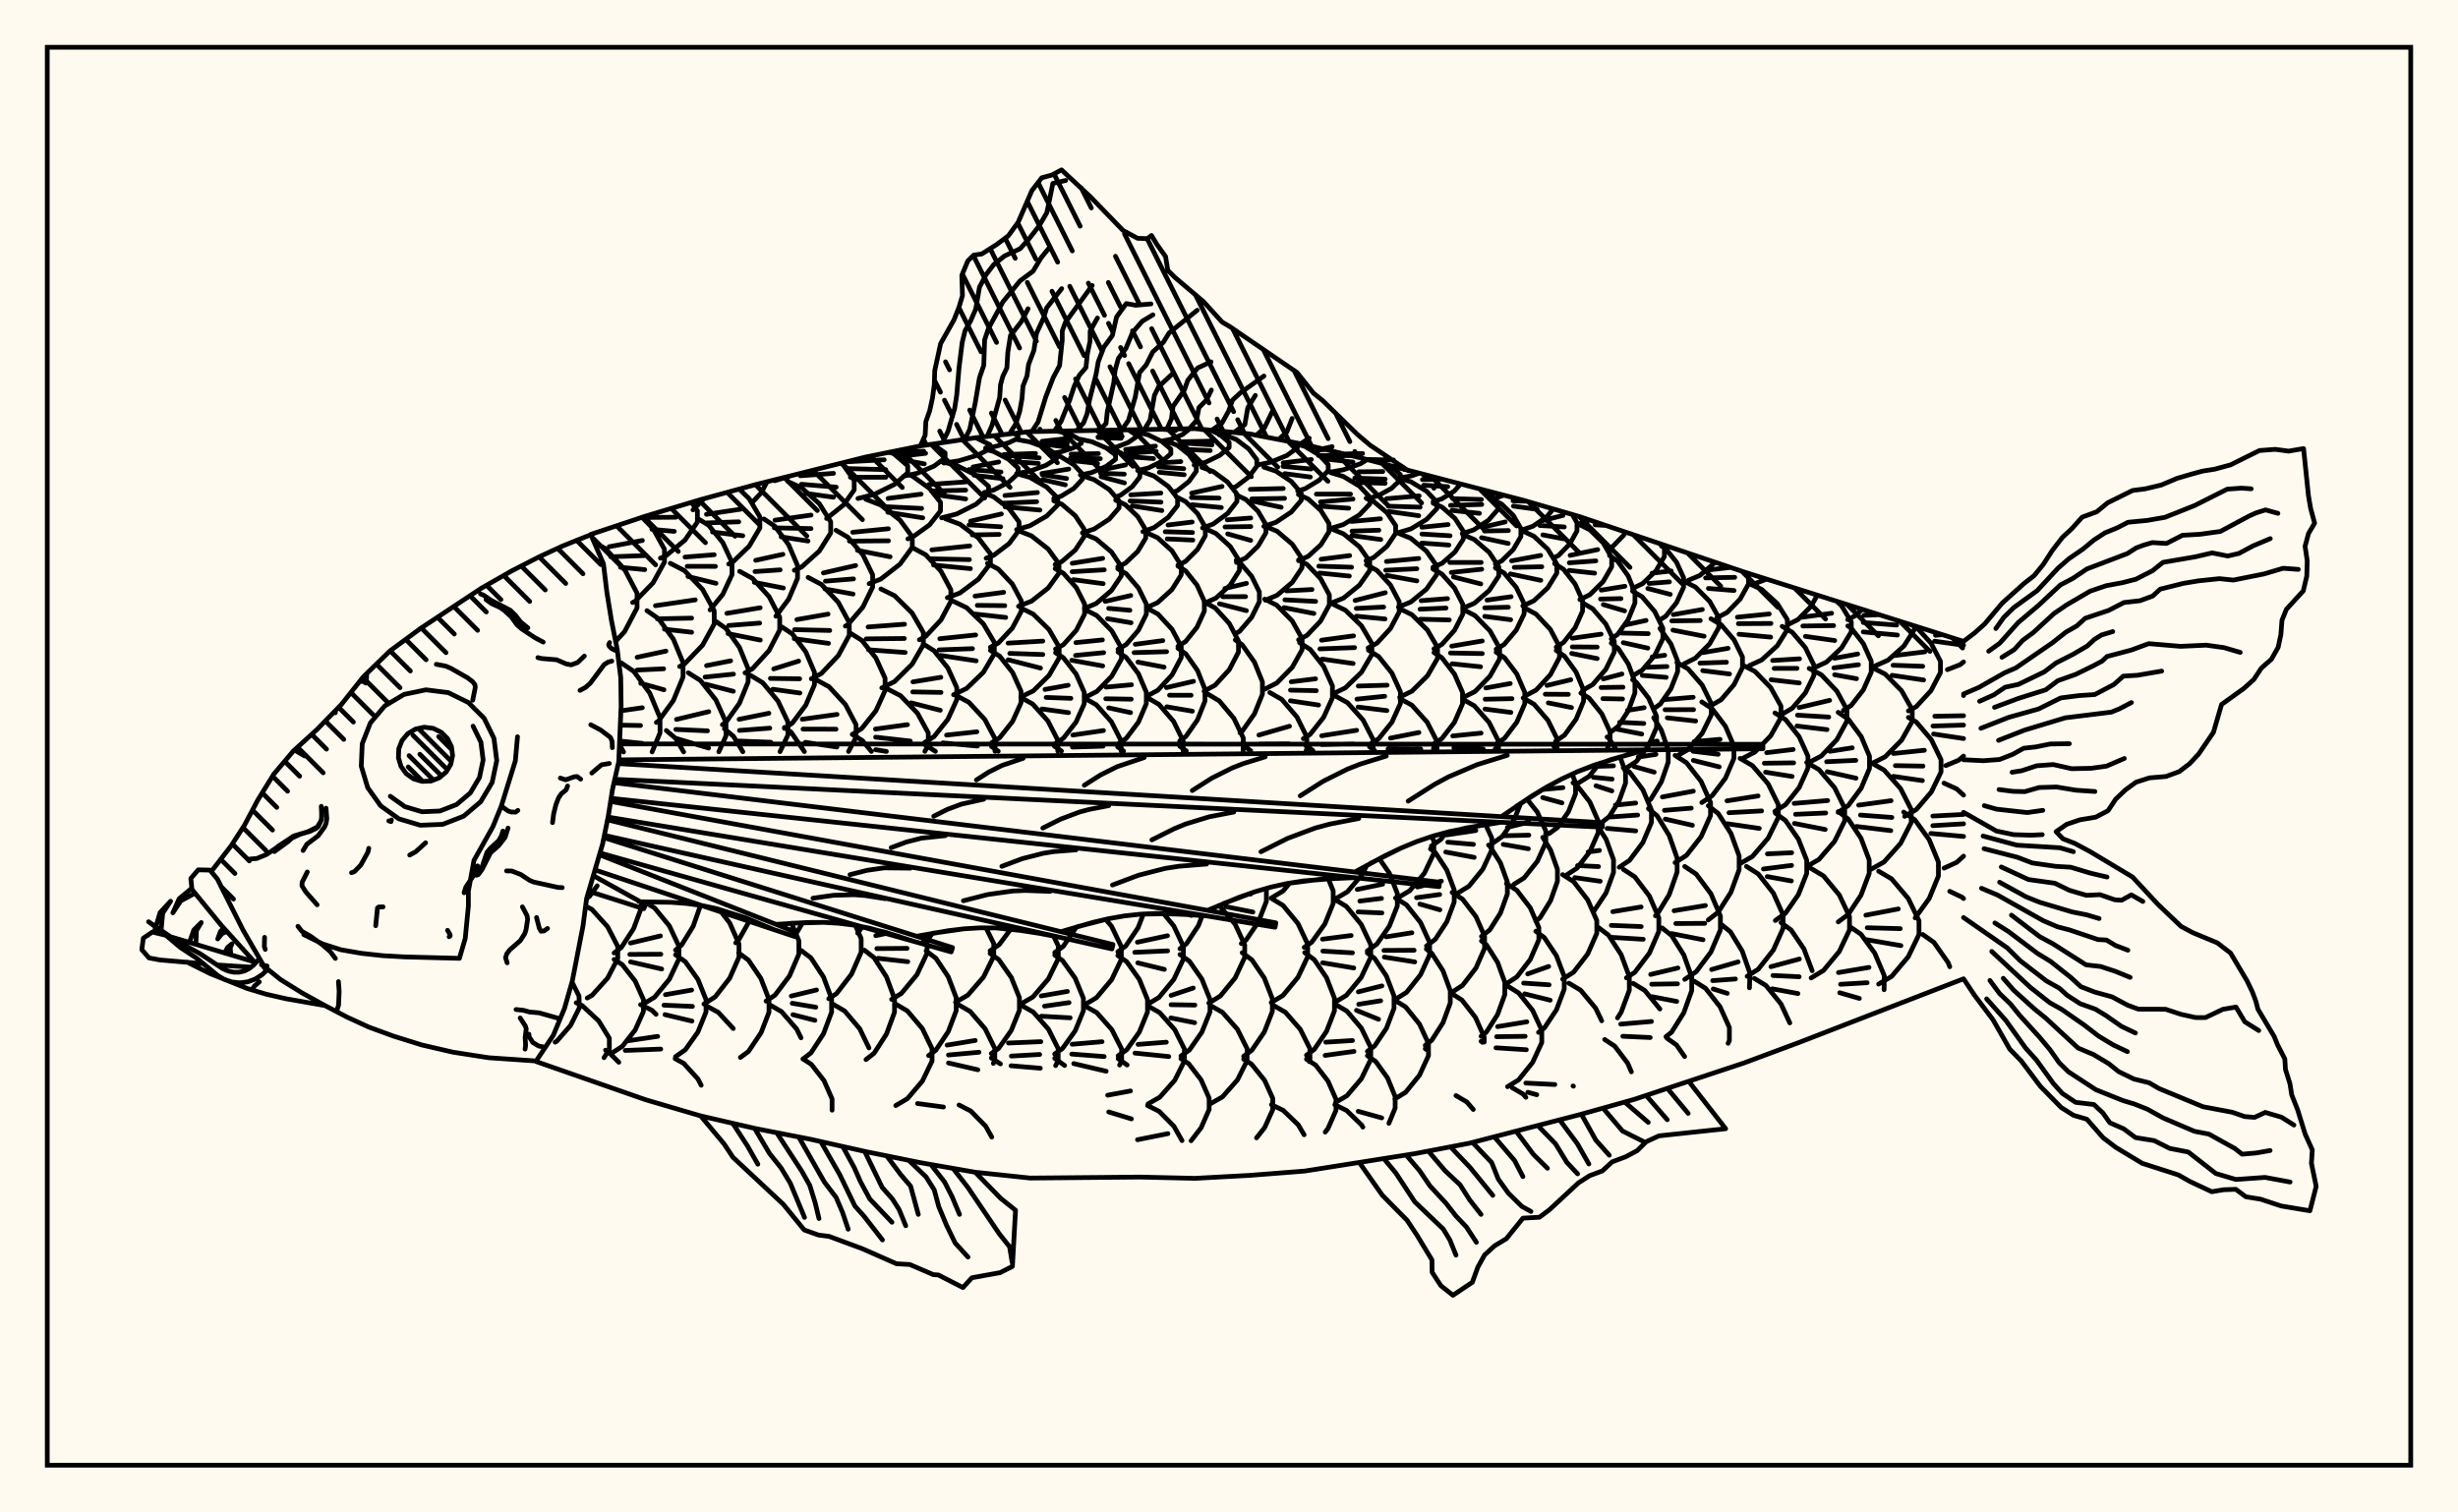 <svg xmlns="http://www.w3.org/2000/svg" width="520" height="320"><rect x="0" y="0" width="520" height="320" fill="floralwhite"/><rect x="10" y="10" width="500" height="300" stroke="black" stroke-width="1" fill="none"/><path stroke="black" stroke-width="1" fill="none" stroke-linecap="round" stroke-linejoin="round" d="
M 124.99 113.06 136.62 109.19 148.23 105.7 159.85 102.53 183.08 96.71 194.7 94.35 206.31 92.63 217.93 91.32 252.78 90.69 264.39 91.81 276.01 94.05 287.62 96.82 322.47 105.9 334.09 109.28 368.94 121.01 415.4 135.7 
M 415.4 207.09 380.55 220.58 368.94 224.9 345.7 232.61 334.09 235.86 310.86 241.88 299.24 244.1 276.01 247.77 264.39 248.68 252.78 249.31 241.16 249.04 217.93 249.25 206.31 248.02 194.7 245.99 183.08 243.64 171.46 241.04 159.85 238.78 148.23 236.1 136.62 232.69 113.43 224.6 
M 122.49 210.72 121.01 207.77 
M 124.11 190.07 124.69 189.67 126.34 187.42 
M 124.23 211.16 125.24 210.6 128.55 206.94 130.69 202.8 130.69 200.24 128.55 196.09 125.24 192.43 123.89 191.69 
M 131.91 159.1 131.09 157.6 
M 129.92 201.63 131.45 200.46 134.04 196.48 135.71 191.98 135.71 190.8 
M 136.11 214.04 136.14 211.52 134.38 207.58 131.65 204.1 129.92 202.99 
M 130.24 135.7 132.14 133.63 134.77 128.61 134.77 125.5 132.14 120.48 128.06 116.05 125.7 114.77 
M 137.95 159.09 139.63 155.07 139.63 151.85 137.46 146.65 134.09 142.06 131.47 140.27 
M 131.36 150.39 135.89 149.74 
M 131.27 153.42 135.51 153.5 
M 131.13 156.78 135.87 157.28 
M 135.14 190.73 135.2 190.69 
M 136.02 212.47 138.47 210.99 141.61 207.18 143.63 202.88 143.63 200.21 141.61 195.9 138.47 192.09 136.34 190.8 
M 133.39 199.53 139.72 198.02 
M 133.24 201.93 139.8 201.89 
M 133.4 203.51 139.99 205.02 
M 138.79 214.61 137.91 213.74 135.51 212.56 
M 133.83 127.48 134.39 127.19 138.15 123.32 140.57 118.93 140.57 116.21 138.15 111.83 135.84 109.45 
M 128.88 115.67 135.9 114.35 
M 129.2 117.8 136.33 117.55 
M 131.28 120.03 136.4 120.52 
M 138.85 152.86 139.32 152.54 142.47 148.18 144.5 143.25 144.5 140.19 142.47 135.26 139.32 130.9 136.86 129.2 
M 134.79 139.06 140.88 137.76 
M 134.79 141.77 140.4 141.5 
M 135.55 144.57 140.46 145.94 
M 144.63 159.08 142.93 156.22 140.96 154.56 
M 142.91 201.01 144.16 200 146.64 195.99 148.2 191.55 
M 148.37 216.56 149.36 214.11 149.36 211.48 147.65 207.23 144.99 203.48 142.91 202.01 
M 140.77 210.45 146.33 209.47 
M 140.47 212.67 146.49 212.93 
M 140.67 214.67 146.39 216.04 
M 139.71 118.09 140.85 117.62 144.92 114.26 147.54 110.45 147.54 108.1 146.29 106.29 
M 135.72 109.49 143 109.43 
M 137.91 111.99 142.64 112.43 
M 143.78 141.02 144.8 140.49 148.63 136.51 151.1 132.01 151.1 129.22 148.63 124.71 144.8 120.73 141.8 119.18 
M 138.66 128.15 147.09 126.92 
M 139.06 130.93 146.32 130.78 
M 140.57 133.12 146.32 133.77 
M 152.07 159.06 153.58 155.72 153.58 152.81 151.46 148.11 148.18 143.97 145.61 142.35 
M 143.12 152.21 149.94 150.57 
M 142.98 154.33 149.67 154.63 
M 142.89 156.19 149.91 158.27 
M 148.92 212.44 151.31 210.9 154.37 206.96 156.34 202.5 156.34 199.73 154.37 195.27 152.15 192.4 
M 155.12 217.61 151.95 214.18 149.37 212.79 
M 146.6 107.88 148.95 105.51 
M 150.22 129.04 152.91 125.75 154.86 121.57 154.86 118.98 152.91 114.8 149.89 111.11 147.53 109.67 
M 144.92 117.86 151.09 117.37 
M 145.38 119.82 151.35 119.83 
M 145.54 121.97 151.47 123.42 
M 152.82 153.33 153.59 152.79 156.43 148.8 158.27 144.28 158.27 141.49 156.43 136.97 153.59 132.98 151.37 131.42 
M 149.47 140.83 154.57 139.82 
M 149.16 143.25 155.17 142.63 
M 149.29 144.76 155.14 146.26 
M 157.15 159.05 155.16 155.77 153.26 154.21 
M 155.64 199.48 156.19 199.01 158.7 194.58 
M 161.01 218.49 162.68 214.17 162.68 211.44 160.97 207.03 158.33 203.13 156.26 201.61 
M 154.16 119.34 155.01 118.93 158.5 115.55 160.75 111.72 160.75 109.35 158.5 105.52 156.39 103.48 
M 149.45 108.82 156.65 107.74 
M 149.45 110.64 156.28 110.4 
M 150.73 112.57 157.14 113.35 
M 157.61 142.36 159.2 141.48 162.7 137.64 164.95 133.28 164.95 130.58 162.7 126.23 159.2 122.38 156.47 120.88 
M 153.77 129.77 160.82 128.59 
M 154.16 132.34 160.71 131.83 
M 154.03 134.06 160.85 135.43 
M 165.02 159.03 166.69 155.51 166.69 152.77 164.6 148.35 161.36 144.45 158.83 142.92 
M 156.36 152.19 162.66 150.91 
M 156.44 154.54 162.85 154.06 
M 156.19 156.78 163.07 157.04 
M 162.07 211.81 163.97 210.54 167.03 206.47 169 201.87 169 199.02 167.43 195.33 
M 169.46 219.58 168.54 217.72 165.33 214.03 162.83 212.59 
M 159.05 106.39 161.04 104.26 162.27 101.94 
M 164.14 130.38 166.83 126.8 168.72 122.38 168.72 119.65 166.83 115.23 163.9 111.32 161.61 109.8 
M 159.87 118.55 165.63 117.28 
M 159.73 120.93 165.04 120.57 
M 159.58 123.21 165.72 124.41 
M 165.94 154.11 167.61 153 170.46 149.2 172.3 144.89 172.3 142.22 170.46 137.91 167.61 134.11 165.38 132.63 
M 163.68 141.53 168.96 139.87 
M 162.98 143.54 169.17 143.62 
M 163.49 145.83 169.23 146.63 
M 170.17 159.02 167.38 154.93 165.94 153.91 
M 168.3 197.76 169.8 195.22 
M 173.3 220.12 174.22 218.71 175.93 214.13 175.93 211.3 174.22 206.72 171.57 202.68 169.51 201.1 
M 167.4 210.74 172.74 209.45 
M 167.6 212.27 172.59 213.1 
M 167.74 214.68 172.4 215.88 
M 163.87 101.72 167 100.78 
M 168.04 120.66 169.59 119.96 173.33 116.59 175.74 112.76 175.74 110.4 173.33 106.57 169.59 103.2 166.68 101.88 
M 163.95 110.06 171.58 108.98 
M 163.81 111.68 171.57 111.84 
M 165.26 113.59 170.94 114.47 
M 171.64 143.62 173.76 142.5 177.35 138.7 179.67 134.4 179.67 131.74 177.35 127.44 173.76 123.64 170.96 122.16 
M 168.58 131.09 175.18 129.93 
M 168.09 133.22 175.54 133.39 
M 168.03 135.13 175.28 136.12 
M 179.51 159 181.1 155.98 181.1 153.33 178.86 149.07 175.39 145.3 172.68 143.83 
M 169.72 152.18 177.08 151.15 
M 169.88 154.26 176.86 154.28 
M 170.37 157.06 177.05 158.05 
M 175.32 211.3 176.97 210.22 180.14 206.11 182.18 201.46 182.18 198.58 180.96 195.79 
M 183.83 221.71 181.88 217.66 178.7 213.91 176.21 212.45 
M 174.87 109.7 178.46 106.84 180.71 103.65 180.71 101.67 178.46 98.47 177.92 98.03 
M 169.32 100.66 176.33 100.15 
M 169.54 102.46 176.9 103.07 
M 170.47 104.39 176.34 105.2 
M 178.84 132.47 179.35 132.18 182.55 128.44 184.61 124.22 184.61 121.6 182.55 117.38 179.35 113.65 176.86 112.19 
M 174.19 121.22 181.02 119.65 
M 174.62 122.96 180.56 122.48 
M 174.5 124.6 180.47 125.69 
M 180.3 155.39 182.32 154.13 185.31 150.37 187.24 146.12 187.24 143.49 185.31 139.23 182.32 135.48 179.98 134.01 
M 184.35 158.99 182.45 156.69 180.3 155.38 
M 181.45 197.44 182.42 196.08 
M 185.5 221.94 187.54 218.77 189.24 214.16 189.24 211.31 187.54 206.69 184.91 202.62 182.86 201.03 
M 181.5 105.47 184.89 104.63 189.23 102.49 192.03 100.05 192.03 98.55 189.23 96.12 188.29 95.65 
M 179.23 97.7 187.05 97.28 
M 178.91 99.13 187.39 99.36 
M 179.91 100.98 187.41 100.98 
M 183.87 123.49 186.32 122.53 190.38 119.38 193 115.8 193 113.59 190.38 110.01 186.32 106.85 183.15 105.62 
M 180.39 112.62 187.94 111.87 
M 179.7 114.49 187.96 114.42 
M 181.39 116.44 188.3 117.8 
M 186.55 145.54 189.26 144.2 192.96 140.54 195.35 136.4 195.35 133.84 192.96 129.7 189.26 126.04 186.36 124.61 
M 183.65 132.65 191.36 132.07 
M 183.25 135.17 191.32 135.09 
M 183.73 137.48 191.49 138.05 
M 195.66 158.97 196.38 157.66 196.38 155.07 194.09 150.89 190.53 147.2 187.75 145.76 
M 185.2 154.25 191.97 153.32 
M 185.24 155.97 192.57 156.79 
M 185.25 158.62 187.52 158.99 
M 188.63 211.44 190.68 210.2 193.99 206.21 196.12 201.69 196.12 198.89 195.6 197.77 
M 185.27 197.96 187.85 197.41 
M 185.49 200.7 191.89 200.65 
M 185.76 202.76 192.04 203.47 
M 197.18 223.56 197.18 221.87 195.14 217.64 191.97 213.9 189.5 212.44 
M 191.15 100.75 193.98 100.15 197.6 98.62 199.94 96.89 199.94 95.82 197.32 93.96 
M 188.07 95.78 195.44 95.47 
M 189.79 96.62 195.82 95.91 
M 191.03 97.3 195.55 98.14 
M 192.07 114.01 193.01 113.67 196.63 111.06 198.97 108.11 198.97 106.28 196.63 103.33 193.01 100.72 192.56 100.56 
M 187.88 105.45 194.86 104.55 
M 187.64 107.22 194.97 107.57 
M 187.82 108.38 195.21 109.56 
M 194.5 135.36 195.84 134.63 199.07 131.16 201.16 127.23 201.16 124.79 199.07 120.86 195.84 117.38 193.32 116.03 
M 195.56 157.13 197.58 155.87 200.52 152.2 202.41 148.05 202.41 145.48 200.52 141.32 197.58 137.66 195.29 136.23 
M 193.14 144.27 199.04 143.3 
M 193.1 146.39 199.07 146.5 
M 192.74 148.7 198.92 150.28 
M 197.89 158.97 195.64 157.55 
M 195.36 199.16 196.58 198.36 197.28 197.46 
M 196.45 223.34 197.98 222.2 200.6 218.28 202.29 213.84 202.29 211.09 200.6 206.65 197.98 202.73 195.93 201.2 
M 199.67 97.97 202.82 97.5 206.85 96.3 209.45 94.94 209.45 94.1 206.43 92.61 
M 199.19 109.56 202.39 108.75 206.49 106.68 209.13 104.34 209.13 102.89 206.49 100.55 202.39 98.48 199.19 97.67 
M 196.5 102.51 204.41 101.95 
M 197.03 103.89 204.3 103.7 
M 198.13 104.7 204.29 105.56 
M 200.41 126.46 203.08 125.46 207 122.53 209.53 119.21 209.53 117.16 207 113.84 203.08 110.91 200.01 109.76 
M 197.14 116.34 205.16 115.51 
M 196.68 118.22 205.07 118.4 
M 197.49 119.55 205.29 120.31 
M 201.73 146.99 204.49 145.66 208.05 142.22 210.35 138.32 210.35 135.91 208.05 132.01 204.49 128.57 201.71 127.23 
M 198.82 135.14 206.41 134.34 
M 198.65 137.5 205.73 137.24 
M 198.99 138.68 206.52 139.82 
M 210.49 158.94 210.52 156.33 208.34 152.22 204.97 148.59 202.33 147.17 
M 200.25 155.53 206.66 154.83 
M 199.44 157.18 206.78 157.85 
M 202.14 212.06 204.74 210.56 208.08 206.7 210.23 202.33 210.23 199.63 208.59 196.31 
M 210.15 224.99 210.45 224.38 210.45 221.81 208.41 217.66 205.23 213.99 202.75 212.56 
M 200.37 221.12 206.31 220.14 
M 200.65 223.21 207.11 222.63 
M 208.51 94.77 210.33 94.52 213.39 93.68 215.37 92.73 215.37 92.14 214.46 91.71 
M 208.18 104.22 210.22 103.68 213.36 102.04 215.39 100.18 215.39 99.03 213.36 97.17 210.22 95.53 208.51 95.08 
M 205.85 98.8 211.28 97.74 
M 205 99.34 211.76 99.87 
M 206.05 100.55 212.19 101.28 
M 208.62 118.11 210.21 117.5 213.48 115.01 215.58 112.18 215.58 110.43 213.48 107.61 210.21 105.12 208.18 104.34 
M 205.32 110.26 211.84 108.74 
M 205 111.05 211.7 111.45 
M 205.69 113.18 211.37 113.07 
M 209.52 136.94 211.2 136.05 214.16 132.9 216.06 129.33 216.06 127.12 214.16 123.56 211.2 120.41 208.9 119.18 
M 206.28 126.12 212.33 125.32 
M 206.75 128.08 212.56 128.14 
M 206.26 129.91 212.76 130.64 
M 209.74 157.18 211.48 156.09 214.23 152.61 216 148.68 216 146.24 214.23 142.31 211.48 138.83 209.52 137.6 
M 211.19 158.94 209.74 157.91 
M 209.46 201.17 211.39 199.86 213.84 196.56 
M 209.72 222.9 211.28 221.79 213.94 218.01 215.66 213.73 215.66 211.08 213.94 206.8 211.28 203.02 209.46 201.72 
M 211.65 225.1 209.72 223.84 
M 215.1 100.19 217.81 99.7 221.28 98.45 223.52 97.03 223.52 96.15 221.28 94.73 217.81 93.48 215.1 92.99 
M 212.36 96.17 219.07 95.94 
M 212.09 96.31 219.85 96.87 
M 213.97 97.66 219.67 98.04 
M 215.06 112.05 217.86 111.25 221.45 109.18 223.76 106.85 223.76 105.4 221.45 103.07 217.86 101 215.06 100.2 
M 212.59 104.84 219.47 104.21 
M 211.96 106.48 219.31 106.15 
M 212.64 107.24 220 107.92 
M 215.47 128.27 218.22 127.19 221.75 124.41 224.03 121.26 224.03 119.31 221.75 116.16 218.22 113.38 215.47 112.29 
M 215.99 147.45 218.59 146.18 221.92 142.91 224.07 139.2 224.07 136.91 221.92 133.2 218.59 129.93 215.99 128.65 
M 213.26 136.07 220.61 135.64 
M 213.62 138.24 220.61 138.48 
M 213.28 139.59 220.12 141.35 
M 223.78 158.91 223.78 156.61 221.7 152.55 218.46 148.95 215.94 147.55 
M 215.97 212.42 218.52 210.93 221.79 207.12 223.89 202.81 223.89 200.14 222.87 198.03 
M 223.32 225.46 223.86 224.38 223.86 221.85 221.8 217.75 218.6 214.13 216.11 212.72 
M 213.34 220.68 220.2 220.39 
M 213.96 223.44 219.95 223.1 
M 222.72 95.89 224.41 95.62 227.05 94.76 228.76 93.79 228.76 93.19 227.05 92.23 224.41 91.37 223.29 91.19 
M 220.45 93.37 225.8 92.78 
M 220.74 93.87 225.79 93.78 
M 220.17 93.87 226.01 94.65 
M 222.93 105.47 224.48 104.99 227.2 103.32 228.96 101.42 228.96 100.24 227.2 98.35 224.48 96.67 222.72 96.13 
M 220.42 100.18 226.11 99.24 
M 220.48 100.43 225.64 101.25 
M 220.55 101.48 225.37 102.58 
M 223.22 119.43 224.66 118.8 227.49 116.36 229.31 113.6 229.31 111.89 227.49 109.13 224.66 106.7 222.93 105.95 
M 223.3 137.33 224.98 136.39 227.7 133.35 229.45 129.91 229.45 127.78 227.7 124.34 224.98 121.3 223.22 120.31 
M 223.04 157.43 224.98 156.18 227.65 152.76 229.38 148.88 229.38 146.48 227.65 142.6 224.98 139.18 223.3 138.1 
M 221.07 145.87 225.97 144.98 
M 221.32 147.56 226.55 147.75 
M 220.44 150 226.05 150.78 
M 224.56 158.91 223.04 157.86 
M 223.14 201.53 224.94 200.23 227.72 196.13 
M 223.12 223 224.77 221.85 227.46 218.1 229.2 213.85 229.2 211.22 227.46 206.97 224.77 203.22 223.14 202.08 
M 220.28 210.72 225.81 209.76 
M 220.98 212.88 226.16 212.13 
M 220.29 215.01 226.39 215.35 
M 225.22 225.43 223.12 223.92 
M 228.56 100.5 230.96 99.98 234.02 98.67 236 97.18 236 96.26 234.02 94.77 230.96 93.45 228.56 92.94 
M 226.6 96.09 232.37 95.97 
M 226.46 96.93 232.78 97.05 
M 226.54 97.41 232.2 98.05 
M 228.99 112.75 231.48 111.93 234.68 109.83 236.74 107.45 236.74 105.97 234.68 103.59 231.48 101.49 228.99 100.67 
M 229.39 128.75 231.91 127.68 235.14 124.93 237.22 121.82 237.22 119.9 235.14 116.79 231.91 114.04 229.39 112.97 
M 226.83 119.18 233.28 118.14 
M 226.82 120.96 233.61 120.56 
M 227.05 122.64 233.38 123.49 
M 229.55 147.56 232.03 146.3 235.2 143.06 237.25 139.4 237.25 137.13 235.2 133.47 232.03 130.24 229.55 128.98 
M 227.61 135.96 233.22 135.39 
M 227.54 138.67 233.49 138.09 
M 226.73 139.7 233.28 140.89 
M 237.19 158.89 237.19 156.77 235.12 152.7 231.92 149.11 229.43 147.71 
M 226.95 155.52 233.45 154.57 
M 226.88 158.07 233.37 157.87 
M 229.48 212.57 231.97 211.08 235.17 207.28 237.23 202.97 237.23 200.31 235.17 196 233.92 194.52 
M 236.85 225.34 237.29 224.47 237.29 221.94 235.22 217.86 232.03 214.25 229.53 212.84 
M 226.81 220.94 233.14 220.4 
M 226.73 223.02 233.59 223.54 
M 227.15 225.03 228.59 225.37 
M 234.44 94.91 236.29 94.55 238.66 93.63 240.19 92.59 240.19 91.94 238.75 90.96 
M 232.76 91.71 237.2 91.85 
M 232.28 92.46 237.4 92.35 
M 232.34 92.57 237.18 92.74 
M 236 105.15 237.06 104.77 239.54 102.96 241.14 100.91 241.14 99.65 239.54 97.6 237.06 95.79 235.13 95.09 
M 233.55 99.32 238.12 98.37 
M 232.81 100.12 237.85 100.32 
M 232.94 100.85 237.88 102.17 
M 236.48 119.92 238.07 119.16 240.69 116.67 242.38 113.85 242.38 112.1 240.69 109.28 238.07 106.79 236.02 105.82 
M 236.52 137.38 238.25 136.37 240.84 133.35 242.52 129.93 242.52 127.82 240.84 124.4 238.25 121.38 236.48 120.35 
M 233.8 127.24 239.21 126 
M 234.55 128.72 239.04 129.12 
M 234.31 130.91 239.28 131.76 
M 236.45 157.43 238.24 156.24 240.84 152.79 242.51 148.88 242.51 146.46 240.84 142.55 238.24 139.09 236.52 137.95 
M 233.99 145.38 239.37 144.88 
M 233.93 147.84 239.31 147.93 
M 234.54 149.77 239.18 150.77 
M 237.69 158.89 236.45 158.03 
M 236.49 201.38 238.16 200.15 240.76 196.3 241.89 193.38 
M 236.55 223.38 238.36 222.11 241.03 218.36 242.76 214.11 242.76 211.48 241.03 207.22 238.36 203.47 236.49 202.17 
M 238.45 225.33 236.55 223.99 
M 240.68 99.56 242.94 99.01 245.83 97.6 247.7 96.01 247.7 95.02 245.83 93.42 242.94 92.02 240.68 91.47 
M 238.13 95.11 244.43 94.38 
M 238.04 95.95 244.59 95.47 
M 238.63 96.61 244.03 97.02 
M 241.79 112.48 244.15 111.63 247.17 109.43 249.12 106.95 249.12 105.41 247.17 102.93 244.15 100.73 241.79 99.87 
M 239.21 104.7 245.59 104.32 
M 239.08 105.99 245.61 106.25 
M 239.51 107.03 245.8 108.02 
M 242.5 128.59 244.88 127.51 247.93 124.74 249.9 121.61 249.9 119.67 247.93 116.53 244.88 113.76 242.5 112.68 
M 242.58 147.31 244.94 146.04 247.96 142.79 249.9 139.11 249.9 136.83 247.96 133.15 244.94 129.9 242.58 128.63 
M 240.17 136.32 245.99 135.54 
M 239.93 138.08 246.8 137.88 
M 240.73 140.09 246.27 141.15 
M 250.29 158.86 250.29 156.72 248.28 152.63 245.17 149.02 242.73 147.61 
M 242.75 212.51 245.2 211.02 248.33 207.22 250.35 202.91 250.35 200.24 248.33 195.93 246.15 193.28 
M 240.62 199.35 246.99 197.98 
M 240.06 201.49 247.02 201.18 
M 240.7 203.72 246.33 205.1 
M 250.07 225.47 250.57 224.47 250.57 221.94 248.53 217.86 245.35 214.26 242.87 212.85 
M 240.76 220.97 246.74 220.5 
M 240.11 222.81 247.26 223.54 
M 245.98 93.29 247.82 92.91 250.18 91.93 251.7 90.71 
M 246.08 90.83 248.72 91.09 
M 248.42 104.06 249.09 103.8 251.52 101.87 253.08 99.69 253.08 98.34 251.52 96.16 249.09 94.23 247.19 93.48 
M 245.32 97.95 249.81 97.66 
M 245.05 98.77 250.43 99.16 
M 245.26 99.93 250.52 100.44 
M 249.2 119.59 250.8 118.78 253.35 116.23 254.99 113.34 254.99 111.55 253.35 108.66 250.8 106.11 248.82 105.11 
M 247.11 111.08 252.21 110.45 
M 246.51 112.5 252.28 112.67 
M 246.93 114.02 252.35 114.27 
M 249.2 136.74 250.81 135.74 253.22 132.72 254.78 129.31 254.78 127.2 253.22 123.78 250.81 120.77 249.2 119.76 
M 249.57 156.76 250.88 155.82 253.34 152.3 254.92 148.32 254.92 145.85 253.34 141.87 250.88 138.36 249.2 137.15 
M 246.77 145.48 252.49 144.15 
M 247.42 147.09 251.98 147.1 
M 246.83 149.54 252.25 150.47 
M 250.96 158.86 249.59 157.89 
M 249.63 200.72 251 199.68 253.53 195.84 254.33 193.72 
M 251.52 193.5 252.04 193.69 
M 249.84 223.42 251.64 222.14 254.27 218.36 255.98 214.09 255.98 211.44 254.27 207.17 251.64 203.39 249.63 201.95 
M 247.75 210.61 252.44 209.04 
M 247.75 212.57 252.78 212.65 
M 247.7 215.37 252.73 216.38 
M 251.81 225.5 251.46 225.04 249.84 223.99 
M 252.63 98.39 255.02 97.81 258.07 96.33 260.03 94.66 260.03 93.62 258.07 91.95 256.14 91.01 
M 249.92 93.47 256.56 93.32 
M 249.89 93.71 256.4 94.13 
M 250.39 95.06 256.03 95.33 
M 254.4 111.7 256.64 110.88 259.7 108.64 261.68 106.1 261.68 104.53 259.7 101.99 256.64 99.75 254.26 98.88 
M 252.09 104.34 258.53 102.92 
M 252.05 105.27 257.9 105.39 
M 252.18 106.79 258.38 107.38 
M 254.9 127.6 257.25 126.53 260.27 123.78 262.22 120.67 262.22 118.74 260.27 115.63 257.25 112.88 254.9 111.81 
M 254.73 146.24 257.08 144.95 260.07 141.67 262.01 137.95 262.01 135.64 260.07 131.92 257.08 128.63 254.73 127.35 
M 262.98 158.83 263.03 156.15 261.03 151.97 257.93 148.28 255.51 146.84 
M 255.73 212.23 258.17 210.73 261.3 206.9 263.32 202.57 263.32 199.88 261.3 195.55 257.91 191.56 
M 263.44 225.18 263.83 224.39 263.83 221.87 261.79 217.78 258.61 214.18 256.13 212.77 
M 257.92 92 260.52 91.44 
M 260.96 103.13 261.52 102.93 264.17 100.92 265.88 98.65 265.88 97.24 264.17 94.97 261.52 92.97 259.45 92.18 
M 261.57 118.99 263.58 118.03 266.15 115.54 267.81 112.73 267.81 110.99 266.15 108.18 263.58 105.69 261.57 104.73 
M 259.62 109.98 264.6 109.6 
M 259.16 111.49 264.61 111.4 
M 259.72 112.96 264.59 114.33 
M 261.32 134.1 262.25 133.56 264.78 130.62 266.42 127.3 266.42 125.24 264.78 121.91 262.25 118.97 261.52 118.55 
M 259.13 124.51 263.7 123.42 
M 258.68 126.25 263.51 126.23 
M 257.98 127.75 263.68 129.2 
M 262.32 155.04 262.8 154.7 265.39 151.02 267.07 146.86 267.07 144.28 265.39 140.11 262.8 136.43 261.32 135.38 
M 264.59 158.83 262.72 157.48 
M 262.6 199.64 263.6 198.91 266.22 195.06 267.91 190.7 267.9 187.97 
M 264.04 189.18 264.61 189.16 
M 259.39 191.84 265.06 192.97 
M 263.1 223.48 264.84 222.2 267.47 218.35 269.17 213.99 269.17 211.29 267.47 206.93 264.84 203.08 262.79 201.57 
M 264.76 225.14 263.1 224.1 
M 266.09 98.36 268.79 97.8 272.24 96.37 274.47 94.75 274.47 93.76 
M 267.37 111.36 269.92 110.51 273.18 108.33 275.28 105.86 275.28 104.33 273.18 101.86 269.92 99.68 267.37 98.83 
M 264.51 103.53 271.47 103.36 
M 264.83 105.56 271.76 105.44 
M 264.74 105.97 271.04 107.33 
M 267.69 126.99 270.19 125.93 273.39 123.21 275.45 120.12 275.45 118.22 273.39 115.14 270.19 112.41 267.69 111.35 
M 267.56 145.81 270.1 144.52 273.37 141.2 275.47 137.45 275.47 135.12 273.37 131.37 270.1 128.05 267.56 126.76 
M 276.33 158.81 276.46 158.53 276.46 155.92 274.38 151.7 271.15 147.97 268.63 146.52 
M 266.33 155.52 272.8 153.65 
M 266.4 157.4 272.73 157.37 
M 268.93 190.01 271.43 188.52 272.84 186.85 
M 268.93 212.12 271.41 210.62 274.59 206.78 276.64 202.43 276.64 199.74 274.59 195.39 271.41 191.55 268.93 190.05 
M 277 224.62 277.12 224.39 277.12 221.86 275.08 217.78 271.93 214.17 269.47 212.76 
M 274.53 103.87 276.1 103.4 279.08 101.6 280.99 99.56 280.99 98.3 279.08 96.27 276.1 94.47 273.78 93.77 
M 271.46 97.93 277.43 97.22 
M 271.42 98.67 277.37 99.23 
M 271.78 100.21 277.21 100.93 
M 274.71 118.63 276.77 117.69 279.44 115.26 281.16 112.49 281.16 110.78 279.44 108.02 276.77 105.58 274.68 104.63 
M 274.72 135.37 276.5 134.43 279.38 131.4 281.23 127.98 281.23 125.86 279.38 122.43 276.5 119.41 274.71 118.47 
M 272.16 125.01 277.56 124.73 
M 271.82 126.91 278.33 127.24 
M 271.63 128.56 277.96 129.8 
M 275.72 156.29 277.17 155.37 280.03 151.75 281.88 147.65 281.88 145.11 280.03 141.01 277.17 137.39 274.93 135.98 
M 273.17 144.25 278.32 143.62 
M 273 146.02 278.47 146.13 
M 272.99 148.27 278.95 149.17 
M 277.76 158.8 276.11 157.63 
M 275.91 200.45 277.51 199.34 280.27 195.5 282.04 191.16 282.04 188.48 281 185.93 
M 276.39 223.25 278.04 222.03 280.64 218.2 282.31 213.87 282.31 211.19 280.64 206.86 278.04 203.04 276.02 201.55 
M 277.18 224.6 276.39 224.1 
M 281.4 99.89 284.22 99.39 287.83 98.11 289.22 97.25 
M 278.73 95.2 280.47 95.11 
M 278.92 96.37 285.92 96.41 
M 280.13 97.08 286.23 97.77 
M 281.51 111.79 284.18 110.99 287.59 108.94 289.8 106.62 289.8 105.18 287.59 102.85 284.18 100.8 281.51 100 
M 278.48 104.54 285.71 104.54 
M 279.34 106.2 286.23 105.58 
M 279.33 107.1 285.33 107.53 
M 281.61 127.61 284.23 126.54 287.6 123.8 289.77 120.7 289.77 118.78 287.6 115.68 284.23 112.95 281.61 111.88 
M 279.49 118.32 285.53 117.55 
M 279 119.79 285.94 120.01 
M 279.16 121.24 285.46 121.88 
M 281.94 146.83 284.61 145.54 288.03 142.23 290.23 138.48 290.23 136.16 288.03 132.41 284.61 129.1 281.94 127.81 
M 279.57 135.45 286.35 134.53 
M 279.23 137.29 286.57 137.02 
M 279.7 139.44 286.26 140.38 
M 290.49 158.78 290.49 156.47 288.37 152.34 285.08 148.68 282.5 147.25 
M 279.61 155.67 287.01 154.51 
M 279.58 157.54 286.37 157.39 
M 282.54 190.16 285.05 188.69 288.26 184.91 289.14 183.1 
M 282.37 212.08 284.82 210.6 287.96 206.81 289.99 202.51 289.99 199.86 287.96 195.56 284.82 191.77 282.37 190.29 
M 279.78 198.71 285.84 197.93 
M 279.86 201.23 286.11 201.6 
M 279.8 203.7 286.4 204.8 
M 289.99 223.41 289.99 221.62 288.01 217.54 284.95 213.94 282.56 212.53 
M 280.47 220.5 286.12 220.15 
M 280.34 223.3 286.44 222.45 
M 289.19 105.53 291.47 104.91 294.38 103.33 296.26 101.54 296.26 100.43 294.35 98.63 
M 287.46 99.82 292.54 99.77 
M 286.6 101.15 293.05 101.37 
M 287.14 102.07 293.03 102.26 
M 288.99 118.64 290.61 117.95 293.43 115.57 295.25 112.86 295.25 111.19 293.43 108.49 290.61 106.1 289.01 105.42 
M 285.9 110.33 292.04 109.76 
M 286.03 112.37 291.7 112.18 
M 285.97 113.3 292.1 114.15 
M 289.44 137.08 291.31 136.07 294.16 132.97 296.01 129.47 296.01 127.3 294.16 123.79 291.31 120.69 289.07 119.48 
M 286.67 127.05 293.07 125.4 
M 286.93 128.73 292.72 128.43 
M 286.94 130.37 293.01 130.96 
M 289.73 157.5 291.68 156.28 294.47 152.79 296.27 148.83 296.27 146.38 294.47 142.42 291.68 138.93 289.5 137.56 
M 287.35 145.15 293.44 144.97 
M 287.07 147.92 292.94 147.31 
M 287.32 149.6 293.4 150.34 
M 290.81 158.78 289.73 158.02 
M 289.26 201.2 291.28 199.75 293.92 195.96 295.61 191.68 295.61 189.02 293.92 184.74 291.79 181.68 
M 287.13 188.19 292.51 187.07 
M 287.68 190.65 292.26 190.08 
M 287.31 192.94 292.35 193.16 
M 289.28 222.44 290.8 221.3 293.3 217.57 294.91 213.34 294.91 210.73 293.3 206.5 290.8 202.77 289.26 201.62 
M 287.36 209.85 292.35 208.59 
M 287.44 212.48 292.09 211.74 
M 286.97 213.76 291.64 215.66 
M 289.43 223.47 289.28 223.36 
M 296.13 101.13 298.74 100.65 300.08 100.16 
M 293.81 98.5 293.91 98.51 
M 295.88 112.68 298.48 111.9 301.81 109.89 303.96 107.62 303.96 106.21 301.81 103.94 298.48 101.93 295.88 101.15 
M 293.35 105.51 300.23 104.92 
M 293.68 107.1 300.43 107.3 
M 293.8 108.21 300.14 109.11 
M 295.84 128.44 298.44 127.38 301.77 124.66 303.92 121.59 303.92 119.68 301.77 116.6 298.44 113.88 295.84 112.82 
M 293.31 118.8 300.14 118.16 
M 293.15 120.65 299.74 120.33 
M 293.4 121.75 299.74 122.9 
M 296.11 147.51 298.69 146.24 301.99 142.98 304.12 139.29 304.12 137 301.99 133.31 298.69 130.05 296.11 128.78 
M 303.99 158.75 303.99 156.84 301.92 152.79 298.7 149.21 296.18 147.82 
M 294.15 156.17 300.18 154.98 
M 293.64 158.45 300.58 158.49 
M 295.82 189.9 298.24 188.45 301.34 184.74 303.34 180.54 303.34 177.94 302.88 176.98 
M 295.22 211.42 297.55 209.97 300.52 206.24 302.44 202.02 302.44 199.4 300.52 195.18 297.55 191.45 295.22 190 
M 293.26 198.21 298.69 197.35 
M 292.78 201.09 299.16 201.05 
M 292.86 202.5 299.3 203.52 
M 302.2 222.11 302.2 220.8 300.31 216.69 297.37 213.05 295.08 211.63 
M 303.19 106.13 305.02 105.55 307.67 103.89 308.94 102.47 
M 301.2 100.53 301.41 100.51 
M 300.92 101.47 304.83 101.4 
M 301.19 102.66 306.27 102.97 
M 303.15 120.02 305.09 119.17 307.81 116.78 309.57 114.07 309.57 112.39 307.81 109.69 305.09 107.3 303.19 106.46 
M 300.81 111.55 306.35 110.98 
M 300.81 112.99 306.77 113.35 
M 300.77 114.9 306.51 115.32 
M 303.36 137.27 305.03 136.34 307.72 133.34 309.46 129.94 309.46 127.84 307.72 124.44 305.03 121.44 303.15 120.39 
M 300.65 127.09 306.23 126.65 
M 300.42 128.89 305.91 128.65 
M 300.48 131.01 306.6 131.17 
M 303.25 157.42 305.03 156.27 307.69 152.83 309.4 148.92 309.4 146.5 307.69 142.6 305.03 139.15 303.36 138.07 
M 302.81 179 304.86 177.57 305.89 176.15 
M 303.81 158.75 303.25 158.37 
M 301.77 200.16 303.66 198.72 306.08 195.03 307.64 190.85 307.64 188.27 306.08 184.09 303.66 180.4 302.62 179.61 
M 299.86 187.68 304.93 186.42 
M 299.68 189.93 304.57 189.26 
M 300.37 191.28 304.61 192.5 
M 301.52 221.17 302.89 220.1 305.27 216.39 306.81 212.19 306.81 209.59 305.27 205.39 302.89 201.69 301.76 200.8 
M 301.89 222.15 301.52 221.88 
M 309.35 112.9 311.79 112.1 314.9 110.07 316.91 107.76 316.91 106.34 314.8 103.96 
M 307.32 105.5 313.41 105.68 
M 306.86 106.92 313.47 106.73 
M 307.17 107.99 312.97 108.61 
M 309.44 128.7 311.9 127.64 315.05 124.93 317.08 121.85 317.08 119.94 315.05 116.87 311.9 114.15 309.44 113.09 
M 306.72 119.01 313.35 119 
M 307.02 121.12 313.46 120.43 
M 307.48 122.06 313.27 123.54 
M 309.58 147.56 312.05 146.3 315.21 143.07 317.25 139.41 317.25 137.14 315.21 133.48 312.05 130.25 309.58 128.98 
M 307.13 136.71 313.58 135.61 
M 306.86 138.16 313.58 138.28 
M 307.2 140.44 313.22 141.07 
M 317.02 158.72 317.02 156.82 315.02 152.84 311.9 149.33 309.47 147.96 
M 307.34 155.71 313.32 155.11 
M 307.58 158.22 313.81 158.5 
M 308.47 188.91 310.76 187.5 313.7 183.9 315.59 179.82 315.59 177.29 314.28 174.47 
M 306.02 176.65 312.22 175.72 
M 306.28 178.18 311.71 178.65 
M 305.85 180.27 311.87 181.4 
M 307.2 209.92 309.41 208.48 312.24 204.81 314.07 200.65 314.07 198.08 312.24 193.92 309.41 190.24 307.2 188.81 
M 313.99 220.48 313.99 219.42 312.14 215.26 309.27 211.58 307.03 210.15 
M 316.19 105.5 318.06 104.79 
M 316.35 119.33 317.66 118.69 320.15 116.26 321.75 113.51 321.75 111.81 320.15 109.06 317.66 106.63 316.19 105.91 
M 313.63 111.56 318.43 110.43 
M 314.04 112.35 319.11 112.25 
M 313.42 113.76 319.07 114.98 
M 316.52 137.36 318.19 136.37 320.77 133.32 322.44 129.87 322.44 127.73 320.77 124.28 318.19 121.23 316.35 120.15 
M 314.59 126.97 319.68 126.25 
M 314.1 128.6 319.1 128.47 
M 314.1 130.41 319.59 131.12 
M 316.3 157.53 318.29 156.21 320.89 152.78 322.57 148.89 322.57 146.49 320.89 142.6 318.29 139.16 316.52 137.99 
M 314.34 145.56 319.5 144.62 
M 314.2 147.94 319.87 147.82 
M 314.16 150.02 319.63 150.73 
M 315.88 178.35 317.82 176.98 320.3 173.47 321.71 169.97 
M 316.65 158.72 316.3 158.48 
M 313.41 198.13 315.17 196.74 317.43 193.17 318.89 189.13 318.89 186.62 317.43 182.58 315.17 179.01 314.91 178.8 
M 313.33 219.25 314.45 218.37 316.82 214.65 318.35 210.43 318.35 207.82 316.82 203.61 314.45 199.88 313.41 199.08 
M 313.63 220.54 313.33 220.31 
M 321.95 112.14 324.27 111.35 327.23 109.32 328.6 107.68 
M 320.09 105.96 322.99 106.05 
M 320.18 107.08 325.21 107.77 
M 322.16 128.2 324.48 127.12 327.44 124.37 329.35 121.25 329.35 119.32 327.44 116.2 324.48 113.44 322.16 112.37 
M 319.78 118.66 325.93 117.52 
M 320.35 120.04 326.18 119.91 
M 319.53 121.43 325.96 122.79 
M 322.6 147.27 324.96 146.01 327.98 142.77 329.92 139.1 329.92 136.83 327.98 133.16 324.96 129.93 322.6 128.66 
M 329.38 158.7 329.39 156.28 327.49 152.42 324.54 149 322.23 147.67 
M 320.26 187.11 322.44 185.74 325.23 182.23 327.02 178.26 327.02 175.8 325.23 171.82 323.05 169.09 
M 318.89 175.06 323.4 173.95 
M 317.87 176.83 323.44 176.7 
M 318.02 178.65 323.33 179.58 
M 318.69 208.13 320.9 206.69 323.73 203.01 325.55 198.83 325.55 196.24 323.73 192.07 320.9 188.38 318.69 186.94 
M 326.17 218.28 326.17 217.97 324.24 213.78 321.26 210.07 318.93 208.62 
M 316.83 217.21 323.01 216.19 
M 316.62 219.34 320.54 219.29 
M 328.66 118.06 329.72 117.52 332.09 115.09 333.62 112.33 333.62 110.62 332.64 108.86 
M 326.36 110.16 330.66 109.05 
M 325.76 111.18 330.93 111.49 
M 326.4 113.17 330.76 114 
M 329.23 136.91 330.79 135.91 333.23 132.8 334.8 129.28 334.8 127.1 333.23 123.58 330.79 120.47 328.89 119.26 
M 329.09 156.84 330.99 155.53 333.43 152.16 335.01 148.36 335.01 146 333.43 142.2 330.99 138.84 329.23 137.62 
M 327.28 145.02 332.31 143.82 
M 326.91 146.88 331.79 146.91 
M 327.55 148.71 332.46 149.7 
M 327.71 176.38 329.51 175.07 331.82 171.73 333.31 167.94 333.31 165.6 332.6 163.79 
M 329.67 158.7 328.71 157.89 
M 326.43 167.03 330.65 166.65 
M 326.37 168.75 330.44 169.87 
M 324.9 194.9 325.8 194.18 328.03 190.56 329.48 186.47 329.48 183.94 328.03 179.84 326.38 177.17 
M 325.52 218.4 326.72 217.49 329.28 213.64 330.92 209.29 330.92 206.59 329.28 202.24 326.72 198.39 324.9 197.02 
M 323.18 206.06 327.63 204.48 
M 322.33 208 327.72 208.36 
M 322.54 210.27 327.95 211.62 
M 334.07 110.81 336.29 110.03 
M 334.23 126.86 336.35 125.82 339.15 123.05 340.96 119.92 340.96 117.98 339.15 114.85 336.35 112.09 334.16 111.01 
M 332.17 117.5 338 116.28 
M 331.99 119.08 337.61 118.67 
M 331.96 120.68 337.35 121.27 
M 334.78 146.09 336.95 144.83 339.72 141.61 341.51 137.95 341.51 135.69 339.72 132.04 336.95 128.81 334.78 127.55 
M 332.63 135.04 338.72 134.17 
M 332.63 136.87 337.88 136.91 
M 332.49 138.25 337.89 139.34 
M 334.06 165.57 336.17 164.26 338.41 161.5 
M 339.91 158.68 340.61 157.15 340.61 154.81 338.87 151.03 336.17 147.69 334.44 146.63 
M 331.49 185.07 333.62 183.69 336.35 180.17 338.11 176.17 338.11 173.7 336.35 169.7 333.62 166.18 332.78 165.63 
M 330.59 207.17 332.92 205.67 335.89 201.82 337.81 197.46 337.81 194.76 335.89 190.4 332.92 186.55 330.59 185.05 
M 338.85 215.98 337.56 213.3 334.39 209.5 331.91 208.02 
M 340.17 116.14 341.19 115.62 343.51 113.22 343.85 112.59 
M 337.45 111.04 339.67 111.17 
M 340.87 135.17 342.23 134.21 344.45 131.1 345.88 127.57 345.88 125.39 344.45 121.86 342.23 118.74 340.5 117.53 
M 338.75 124.86 343.75 124.04 
M 338.6 126.75 342.92 126.65 
M 339.19 127.91 343.69 129.25 
M 340.66 154.97 342.34 153.67 344.49 150.35 345.87 146.6 345.87 144.27 344.49 140.51 342.34 137.19 340.87 136.06 
M 339.18 143.64 343.12 142.6 
M 338.72 145.46 343.35 145.39 
M 339.1 147.81 343.26 147.89 
M 338.78 174.08 340.43 172.78 342.53 169.46 343.89 165.69 343.89 163.36 342.73 160.15 
M 341.94 158.67 340.43 156.28 339.99 155.93 
M 337.57 162.16 341.34 162.03 
M 337.09 164.46 341.05 164.85 
M 337.64 166.25 341 167.34 
M 337.12 192.89 339.77 188.91 341.35 184.58 341.35 181.89 339.77 177.56 337.48 173.99 
M 335.98 180.26 338.37 179.93 
M 333.73 183.13 338.17 183.35 
M 333.15 185.68 338.53 186.45 
M 342.19 215.36 342.96 214.17 344.69 209.51 344.69 206.63 342.96 201.97 340.29 197.86 338.2 196.26 
M 345.37 124.5 347.51 123.47 350.31 120.79 352.11 117.75 352.11 115.87 351.76 115.28 
M 345.38 142.99 347.39 141.81 350.07 138.68 351.79 135.13 351.79 132.94 350.07 129.39 347.39 126.26 345.37 125.07 
M 343.77 132.24 348.23 131.27 
M 343.02 133.94 348.69 134.07 
M 343.41 135.97 348.6 137.13 
M 344.12 162.44 346.16 161.12 348.03 158.69 
M 348.06 158.66 348.77 157.74 350.45 153.91 350.45 151.54 348.77 147.72 346.16 144.34 345.38 143.83 
M 344.29 150.31 347.83 149.73 
M 342.63 152.83 347.75 153.07 
M 341.73 154.21 347.32 155.31 
M 342.56 183.49 344.75 182.02 347.56 178.26 349.37 174.01 349.37 171.37 347.56 167.11 344.75 163.36 343.4 162.45 
M 341.74 170.34 346.04 169.9 
M 340.78 172.85 346.45 172.44 
M 339.99 175.27 346.04 175.8 
M 344.07 206.89 345.85 205.72 348.94 201.65 350.93 197.05 350.93 194.2 348.94 189.59 345.85 185.52 343.44 183.94 
M 341.2 192.89 347.18 191.89 
M 340.88 195.79 347.2 196.04 
M 340.88 198.32 347.63 198.73 
M 351.16 213.48 347.96 209.56 345.49 208.05 
M 351.17 131.14 352.37 130.4 354.68 127.51 356.17 124.25 356.17 122.22 354.68 118.96 352.37 116.07 351.46 115.51 
M 349.49 121.28 353.55 120.8 
M 348.89 123.45 353.17 123.11 
M 348.6 124.51 353.35 125.75 
M 349.85 149.96 351.25 148.95 353.48 145.74 354.91 142.11 354.91 139.86 353.48 136.23 351.17 132.97 
M 349.52 138.98 352.17 138.64 
M 348.07 141.19 352.65 141.02 
M 347.44 142.9 352.49 143.31 
M 348.73 169.51 349.25 169.07 351.48 165.4 352.92 161.25 352.92 158.68 351.48 154.52 349.85 151.84 
M 349.04 157.04 350.58 156.79 
M 346.58 160.17 350.33 159.61 
M 345.69 162.17 349.95 163.37 
M 350.22 193.76 350.55 193.49 353.13 189.28 354.8 184.51 354.8 181.55 353.13 176.78 350.55 172.57 348.73 171.09 
M 356.96 212.19 357.89 209.6 357.89 206.72 356.22 202.05 353.64 197.94 351.63 196.33 
M 349.21 206.17 354.97 204.8 
M 349.43 208.24 354.88 208.15 
M 349.43 210.86 354.72 211.88 
M 357.16 122.78 359.6 121.76 362.84 119 
M 356.31 140.43 358.67 139.25 361.68 136.22 363.62 132.78 363.62 130.66 361.68 127.23 358.67 124.2 356.31 123.01 
M 354 130.04 360.14 128.96 
M 353.67 131.37 359.7 131.29 
M 353.92 133.32 360.51 134.61 
M 354.75 159.95 357.1 158.61 360.1 155.16 362.03 151.26 362.03 148.85 360.1 144.94 357.1 141.5 354.75 140.16 
M 352.16 148.02 358.2 147.52 
M 352.25 150.16 358.28 150.15 
M 352.72 151.88 358.73 152.55 
M 354.37 182.52 356.78 180.98 359.87 177.03 361.87 172.56 361.87 169.79 359.87 165.32 356.78 161.37 354.37 159.83 
M 351.68 168.62 358.23 167.39 
M 352.12 171.45 357.79 170.99 
M 352.3 173.3 358.04 174.61 
M 356.41 207.21 358.84 205.59 361.95 201.43 363.96 196.72 363.96 193.81 361.95 189.1 358.84 184.94 356.41 183.32 
M 354.16 192.69 360.78 191.59 
M 354.52 195.4 360.65 195.36 
M 353.62 197.52 360.28 198.83 
M 362.25 210.93 360.82 209.11 358.43 207.6 
M 363.21 130.7 365.37 129.59 368.13 126.76 369.91 123.55 369.91 121.56 369.74 121.26 
M 361.01 120.64 366.06 120.06 
M 360.82 122.27 366.99 122.15 
M 361.42 124.5 366.85 124.94 
M 361.96 149.29 364.11 148.05 366.85 144.85 368.63 141.23 368.63 138.99 366.85 135.37 364.11 132.17 361.96 130.92 
M 360.21 138.08 365.58 137.17 
M 359.63 140.3 365.24 140.11 
M 360.21 141.89 365.89 142.6 
M 360.03 169.8 362.22 168.35 365.02 164.65 366.82 160.45 366.82 157.86 365.02 153.66 362.22 149.95 360.03 148.51 
M 358.38 156.91 363.89 156.42 
M 358.18 158.95 363.49 159.59 
M 358.23 160.88 363.71 162.25 
M 361.39 194.64 363.49 193 366.18 188.79 367.92 184.03 367.92 181.08 366.18 176.32 363.49 172.11 361.39 170.47 
M 370.11 209 370.2 205.88 368.58 201.24 366.07 197.14 364.11 195.55 
M 362.1 205.13 367.71 203.51 
M 362.32 207.48 367.14 207.13 
M 362.44 209.24 365.41 210.17 
M 371.28 123.46 373.76 122.53 
M 370.1 140.82 372.68 139.64 375.99 136.63 378.12 133.22 378.12 131.11 375.99 127.7 372.68 124.69 370.1 123.52 
M 367.56 130.58 374.29 129.9 
M 367.76 131.95 374.65 131.91 
M 367.9 134.19 374.59 134.8 
M 368.63 160.47 371.25 159.12 374.6 155.68 376.77 151.79 376.77 149.38 374.6 145.48 371.25 142.04 368.63 140.7 
M 368.12 182.72 370.73 181.21 374.06 177.33 376.21 172.95 376.21 170.23 374.06 165.85 370.73 161.98 368.12 160.46 
M 365.36 169.44 371.93 168.4 
M 365.77 171.95 372.68 171.57 
M 365.4 174.28 372.18 175.27 
M 369.62 206.56 371.96 205.07 375.16 201.01 377.22 196.41 377.22 193.56 375.16 188.96 371.96 184.9 369.47 183.31 
M 373.09 208.2 371.14 207.01 
M 378.21 132.17 380.36 131.09 383.11 128.31 384.46 125.93 
M 377.02 151.1 379.17 149.84 381.93 146.61 383.72 142.95 383.72 140.68 381.93 137.02 379.17 133.79 377.02 132.52 
M 375.01 139.74 380.7 139.39 
M 375.33 141.42 380.17 141.41 
M 374.68 143.82 380.65 144.5 
M 375.49 171.66 377.74 170.25 380.62 166.63 382.48 162.52 382.48 159.98 380.62 155.88 377.74 152.25 375.49 150.84 
M 373.75 159.25 379.35 158.57 
M 373.25 161.48 379.46 161.4 
M 373.51 163.38 379.13 164.28 
M 375.58 194.76 377.72 193.22 380.46 189.27 382.22 184.79 382.22 182.02 380.46 177.54 377.72 173.59 375.58 172.04 
M 373.9 180.66 379.04 180.42 
M 373.06 183.86 379.02 183.1 
M 373.86 185.46 378.97 186.39 
M 383.38 205.39 381.62 200.75 378.91 196.76 376.79 195.2 
M 374.65 204.53 380.66 202.91 
M 375.08 206.39 379.1 206.58 
M 383.9 141.25 386.4 140.08 389.59 137.08 391.65 133.68 391.65 131.58 389.59 128.18 388.61 127.26 
M 381.03 130.62 387.49 129.75 
M 381.4 132.45 387.91 132.36 
M 381.95 134.64 388.14 135.52 
M 382.74 161.3 385.31 159.95 388.6 156.49 390.72 152.57 390.72 150.14 388.6 146.23 385.31 142.77 382.74 141.42 
M 380.63 149.7 387.06 148.18 
M 380.27 151.31 386.88 151.71 
M 380.15 153.61 386.51 154.37 
M 382.21 183.34 384.8 181.84 388.11 178.01 390.25 173.67 390.25 170.99 388.11 166.65 384.8 162.82 382.21 161.32 
M 379.56 169.98 386.65 169.38 
M 379.85 172.29 386.24 172.01 
M 379.62 174.22 386.13 175.5 
M 386.44 204.52 389.11 201.3 391.27 196.74 391.27 193.92 389.11 189.35 385.77 185.32 383.15 183.75 
M 390.91 131.11 392.77 130.12 393.89 128.94 
M 389.96 150.32 391.62 149.26 394.2 145.96 395.87 142.22 395.87 139.91 394.2 136.18 391.62 132.88 390.91 132.43 
M 388.09 139.27 393 138.37 
M 387.97 141.3 393.17 140.64 
M 388.12 142.76 392.76 143.6 
M 388.87 171.88 391 170.44 393.74 166.76 395.5 162.59 395.5 160 393.74 155.83 391 152.15 388.87 150.71 
M 387.11 158.96 391.85 158.22 
M 386.43 161.16 392.6 160.87 
M 386.56 163.28 392.65 164.65 
M 388.89 195.05 391 193.47 393.7 189.4 395.44 184.8 395.44 181.95 393.7 177.35 391 173.29 388.89 171.7 
M 396.6 201.65 393.69 197.66 391.35 196.06 
M 396.78 140.85 399.42 139.68 402.8 136.66 404.97 133.24 404.97 132.43 
M 394.31 130.19 397.45 130.06 
M 394.18 131.71 401.25 132.25 
M 394.18 133.7 401.4 134.36 
M 396.09 161.49 398.81 160.12 402.29 156.6 404.54 152.61 404.54 150.14 402.29 146.15 398.81 142.62 396.09 141.25 
M 395.86 183.9 398.58 182.37 402.07 178.45 404.33 174.02 404.33 171.27 402.07 166.84 398.58 162.92 395.86 161.39 
M 393.21 170.35 400.06 169.41 
M 393.59 172.45 400.23 172.95 
M 392.76 174.86 400 175.74 
M 405.25 199.21 405.97 197.72 405.97 194.81 403.7 190.1 400.18 185.95 397.43 184.32 
M 394.73 193.63 401.6 192.31 
M 395.02 196.29 402.01 196.48 
M 394.73 198.79 402.15 200.07 
M 403.73 150.41 405.4 149.5 408.51 146.12 410.51 142.28 410.51 139.91 408.51 136.07 405.4 132.68 404.85 132.39 
M 400.8 138.7 407.22 137.91 
M 400.49 140.75 406.76 140.97 
M 400.27 142.88 406.95 143.87 
M 402.94 172.72 405.42 171.27 408.59 167.55 410.63 163.33 410.63 160.72 408.59 156.51 405.42 152.78 403.73 151.79 
M 400.56 159.42 407.11 158.74 
M 400.97 161.99 406.81 162.09 
M 400.54 164.26 406.69 165.16 
M 405.16 194.21 408.13 190.1 410.08 185.35 410.08 182.41 408.13 177.66 405.1 173.46 402.73 171.82 
M 407.86 198.49 406.76 197.71 
M 411.97 141.68 414.65 140.64 415.4 140.05 
M 409.46 134.41 410.93 134.29 
M 409.28 135.66 415.4 136.52 
M 411.65 161.98 414.37 160.84 415.4 159.97 
M 415.4 147.17 415.4 147.17 
M 409.31 151.54 415.4 151.43 
M 408.93 153.61 415.4 153.41 
M 409.06 155.3 415.4 156.26 
M 411.26 183.68 413.95 182.46 415.4 181.14 
M 415.4 168.23 415.4 168.23 
M 408.9 172.66 415.4 172.31 
M 408.9 174.69 415.4 174.3 
M 408.47 176.34 415.4 176.97 
M 415.4 190.11 415.4 190.11 
M 117.44 220.5 117.77 220.31 120.69 216.98 122.57 213.22 122.49 210.72 
M 127.79 223.78 128.91 221.95 128.91 219.67 126.65 215.99 123.16 212.75 121.9 212.16 
M 129.52 222.75 131.65 221.39 134.38 217.91 136.11 214.04 
M 130.91 224.75 128.56 222.42 128.1 222.19 
M 132.82 220.21 139.13 219.27 
M 132.28 222.25 139.78 221.96 
M 135.84 109.45 135.84 109.45 
M 142.91 223.57 144.99 222.1 147.65 218.35 148.37 216.56 
M 148.34 229.61 147.64 228.27 144.64 224.98 142.83 223.99 
M 146.29 106.29 146.29 106.29 
M 156.63 223.73 158.33 222.48 161.01 218.49 
M 169.86 224.07 171.57 222.76 173.3 220.12 
M 176.03 234.89 176.03 232.5 174.31 228.61 171.63 225.18 169.86 224.04 
M 183.2 224.18 184.91 222.84 185.5 221.94 
M 189.5 233.91 191.97 232.45 195.14 228.72 197.18 224.49 197.18 223.56 
M 194.11 233.48 199.6 234.22 
M 200.66 224.9 206.87 226.34 
M 209.81 240.58 208.54 238.3 205.37 235.06 202.89 233.79 
M 214.46 91.71 214.46 91.71 
M 213.89 225.49 220.08 226.01 
M 223.29 91.19 223.29 91.19 
M 228.59 225.37 234.02 226.65 
M 234.33 231.72 239.16 230.82 
M 234.55 235.26 239.35 236.73 
M 242.87 233.56 245.35 232.15 248.53 228.55 250.07 225.47 
M 250.06 241.32 248.35 238.29 245.22 235.13 242.77 233.9 
M 240.64 241.14 247.08 239.85 
M 246.08 90.83 246.08 90.83 
M 251.98 241.36 254.09 238.62 255.8 234.74 255.8 232.34 254.09 228.46 251.81 225.5 
M 256.13 233.49 258.61 232.08 261.79 228.48 263.44 225.18 
M 265.82 240.75 267.54 238.58 269.26 234.76 269.26 232.4 267.54 228.58 264.76 225.14 
M 275.89 240.09 274.64 237.98 271.46 234.92 268.98 233.72 
M 280.36 239.52 280.94 238.77 282.63 234.93 282.63 232.56 280.94 228.73 278.33 225.35 277.18 224.6 
M 289.22 97.25 289.22 97.25 
M 282.56 233.24 284.95 231.83 288.01 228.23 289.99 224.15 289.99 223.41 
M 288.32 238.47 288.05 238.02 284.87 234.94 282.39 233.74 
M 293.83 237.67 295.15 234.44 295.15 232 293.54 228.06 291.04 224.59 289.43 223.47 
M 287.34 235.13 292.31 236.52 
M 293.91 98.51 293.91 98.51 
M 295.08 232.52 297.37 231.1 300.31 227.47 302.2 223.35 302.2 222.11 
M 301.41 100.51 301.41 100.51 
M 311.68 234.74 310.29 233.13 308.01 231.8 
M 318.93 229.92 321.26 228.48 324.24 224.77 326.17 220.57 326.17 218.28 
M 320.54 219.29 322.65 219.26 
M 316.48 221.69 322.9 222.1 
M 322.8 232.16 322.21 231.47 319.89 230.12 
M 325.48 218.43 325.52 218.4 
M 322.79 229.15 328.93 229.46 
M 323.21 231.1 325.11 231.62 
M 332.87 229.81 332.77 229.76 
M 339.67 111.17 339.67 111.17 
M 345.13 226.78 344.34 224.95 341.61 221.34 339.48 219.94 
M 351.76 115.28 351.76 115.28 
M 342.87 216.68 349.37 216.12 
M 343.31 219.25 349.11 219.52 
M 352.44 219.34 353.64 218.38 356.22 214.26 356.96 212.19 
M 356.39 223.54 354.66 221.08 352.65 219.66 
M 365.59 220.74 365.86 220.13 365.86 217.4 363.88 213 362.25 210.93 
M 369.74 121.26 369.74 121.26 
M 366.06 120.06 366.06 120.06 
M 373.76 122.53 373.76 122.53 
M 378.64 216.43 376.77 212.4 373.61 208.52 373.09 208.2 
M 379.1 206.58 380.62 206.66 
M 374.93 209.21 380.36 210.21 
M 383.15 206.91 385.77 205.33 386.44 204.52 
M 398.59 209.4 398.63 206.43 396.6 201.65 
M 388.94 205.77 395.39 204.68 
M 389.38 208.25 395 207.92 
M 389.2 210.04 393.36 211.24 
M 397.43 208.21 400.18 206.59 403.7 202.43 405.25 199.21 
M 404.85 132.39 404.85 132.39 
M 412.48 204.54 412.11 203.62 409.11 199.37 407.86 198.49 
M 410.93 134.29 410.93 134.29 
M 415.4 168.23 413.95 166.92 411.26 165.69 
M 415.4 190.11 415.13 189.85 412.47 188.58 
M 194.7 94.35 195.72 92.1 195.87 89.2 196.68 86.91 197.27 84.21 197.65 81.42 197.75 78.41 198.99 72.7 201.84 67.64 202.9 64.93 203.61 62.55 203.48 58.25 204.75 55.2 205.98 53.98 207.7 53.73 210.81 51.76 213.31 49.9 215.39 47.04 218.3 40.33 220.39 37.61 222.51 37.04 224.57 35.94 230.64 41.6 237.58 48.75 240.66 50.42 242.71 50.49 243.61 49.82 244.73 51.69 246.58 54.28 247.06 57.21 248.55 58.68 254.62 63.83 258.54 68.14 260.2 69.12 274.37 78.8 277.87 83.18 279.84 84.77 287.1 91.86 289.87 94.21 297.92 99.59 
M 299.24 99.94 299.24 99.94 
M 199.4 93.65 200.56 91.25 201.97 86.38 202.4 83.59 202.89 77.79 203.55 72.48 204.16 69.97 205.31 67.95 206.43 65.36 207.21 60.77 208.62 58.08 210.22 56 212.52 54.15 215.8 52.63 217.44 50.85 219.78 47.88 221.47 44.99 222.74 38.8 225.46 38.18 
M 204.11 92.95 205.15 90.84 206.29 85.36 207.21 79.94 208.12 77.29 208.3 71.92 209.1 69.53 212.16 63.88 215.78 59.43 218.55 57.38 220.27 54.51 222.06 52.32 
M 208.83 92.34 209.86 90 211.49 84.09 211.66 81.4 212.16 79.59 213.01 77.84 213.21 74.53 213.77 71 216.09 68.02 217.49 65.32 
M 213.56 91.81 214.88 89.7 215.73 87.03 216.21 84.33 216.41 81.72 217.27 79.52 217.59 77.14 218.73 74.12 219.26 70.57 220.77 67.27 221.43 65.13 224.61 61.06 
M 218.29 91.31 219.61 89.28 221.24 83.96 222.83 79.85 224.15 77.37 224.72 71.97 224.72 70.03 225.38 68.22 231.06 60.4 
M 223.05 91.2 224.47 89.17 226.26 84.74 227.26 81.72 228.31 79.43 229.74 77.76 230.03 74.9 230.61 72.14 230.63 70.02 232.17 67.28 
M 227.81 91.08 229.24 89.45 229.98 87.54 230.48 84.66 231.89 79.13 232.35 76.52 233.53 73.44 235.32 71 236.21 67.07 238.27 64.23 240.26 64.58 243.49 64.3 
M 232.57 91.01 233.99 89.61 234.25 87.12 235.63 80.94 235.89 78.38 236.6 75.83 238.19 73.71 239.59 70.35 241.63 67.98 243.9 66.61 
M 237.32 90.97 238.74 88.91 240.17 84 241.07 78.84 242.48 77.21 243.87 74.46 246.09 72.45 247.33 70.44 253.28 65.64 
M 242.08 90.92 243.31 88.86 244.23 83.63 245.12 81.82 248.19 78.94 
M 246.84 90.82 247.82 88.64 248.16 85.98 250.55 82.54 251.28 80.46 253.38 77.84 256.2 76.56 
M 251.6 90.71 253.12 88.97 253.64 86.24 255.27 84.59 256.27 82.52 
M 256.35 91.03 258.5 89.54 259.93 86.95 260.74 84.65 262.39 83.14 267.39 79.56 
M 261.08 91.49 263.35 89.82 263.97 86.29 265.57 83.66 
M 265.8 92.09 267.48 90.55 269.25 86.88 
M 270.48 92.99 272.22 91.42 273.36 88.53 
M 275.15 93.89 276.97 92.71 
M 279.79 94.95 281.82 94.5 
M 284.42 96.05 288.26 95.95 
M 289.04 97.2 294.82 97.33 
M 293.63 98.43 293.65 98.44 
M 131.1 157.4 372.95 157.47 372.95 158.42 130.92 160.77 
M 130.8 161.56 339.01 174.06 338.96 175.01 130.05 164.88 
M 129.89 165.59 304.55 186.66 304.44 187.6 129.28 168.91 
M 129.18 169.56 269.91 195.25 269.75 196.18 128.65 172.88 
M 128.53 173.45 235.45 199.84 235.23 200.77 127.86 176.74 
M 127.76 177.22 201.51 200.49 201.23 201.4 126.93 180.47 
M 126.82 180.84 168.44 197.26 168.11 198.15 125.89 184.06 
M 125.68 185.35 136.57 191.4 136.19 192.27 124.55 188.57 
M 348.16 158.66 340.86 160.69 333.8 163.23 330.41 164.8 327.11 166.57 323.89 168.53 317.62 172.78 
M 317.56 173.97 310.29 175.15 303.2 176.88 299.76 178.04 296.4 179.43 293.1 181 286.61 184.5 
M 286.48 185.69 279.32 186.03 272.28 186.93 268.83 187.7 265.43 188.69 262.08 189.87 255.45 192.61 
M 255.24 193.79 248.27 193.31 241.35 193.41 237.93 193.78 234.53 194.37 231.15 195.17 224.44 197.12 
M 224.17 198.29 217.45 197.02 210.73 196.33 207.37 196.31 204 196.51 200.64 196.91 193.9 198.09 
M 193.56 199.24 187.18 197.21 180.72 195.75 177.45 195.34 174.16 195.15 170.84 195.17 164.15 195.57 
M 163.74 196.69 157.71 194.18 151.56 192.24 148.42 191.58 145.24 191.15 142.01 190.91 135.48 190.8 
M 344.49 159.64 337.29 161.87 333.8 163.23 330.41 164.8 327.11 166.57 320.74 170.62 
M 318.88 159.8 312.52 161.77 306.44 164.36 303.53 165.93 297.9 169.5 
M 293.28 159.96 287.75 161.67 285.08 162.72 279.95 165.28 275.07 168.38 
M 267.67 160.12 262.99 161.57 260.72 162.46 256.37 164.63 252.23 167.26 
M 242.06 160.28 236.36 162.2 232.79 163.98 229.39 166.14 
M 216.45 160.44 212 161.94 209.21 163.33 206.56 165.02 
M 313.91 174.53 306.71 175.92 303.2 176.88 299.76 178.04 296.4 179.43 289.84 182.71 
M 287.46 173.17 281.27 174.37 278.25 175.19 272.4 177.38 266.76 180.21 
M 261.01 171.81 255.83 172.81 250.83 174.34 248.41 175.34 243.69 177.7 
M 234.57 170.45 230.39 171.26 228.36 171.81 224.41 173.3 220.61 175.2 
M 208.12 169.09 203.41 170.13 200.41 171.25 197.53 172.7 
M 282.89 185.82 275.78 186.38 272.28 186.93 268.83 187.7 265.43 188.69 258.75 191.2 
M 255.26 182.81 249.39 183.28 246.51 183.73 240.86 185.18 235.35 187.25 
M 227.63 179.81 223 180.17 220.73 180.53 216.28 181.67 211.94 183.3 
M 200 176.8 194.96 177.33 191.71 178.16 188.53 179.35 
M 251.75 193.51 244.8 193.26 241.35 193.41 237.93 193.78 234.53 194.37 227.79 196.11 
M 222.17 188.59 216.84 188.4 214.2 188.52 208.97 189.26 203.81 190.58 
M 192.6 183.68 187.05 183.62 183.42 184.14 179.82 185.06 
M 220.81 197.62 214.09 196.58 210.73 196.33 207.37 196.31 204 196.51 197.27 197.46 
M 187.27 190.14 182.91 189.46 180.72 189.3 176.35 189.42 171.98 190.04 
M 190.37 198.19 183.96 196.38 180.72 195.75 177.45 195.34 174.16 195.15 167.5 195.33 
M 206.31 248.02 211.7 253.54 214.84 256.06 214.18 267.94 211.59 269.26 205.61 270.34 203.72 272.42 198.51 269.75 197.44 269.68 192.47 267.54 189.66 267.38 182.43 264.2 175.4 261.59 173.17 261.31 170.14 260.23 165.72 254.81 155.07 244.87 153.18 242.02 148.23 236.1 
M 201.62 247.2 204.73 251.19 211.41 261.06 213.58 263.78 214.11 267 
M 196.93 246.38 199.81 250.05 201.4 253.15 202.99 256.94 
M 192.26 245.5 195.92 249.01 197.64 251.75 198.6 255.3 200.27 259.3 202.06 262.98 204.78 265.96 
M 187.59 244.56 190.56 248.53 192.64 250.96 194.27 256.94 
M 182.93 243.61 186.61 251.2 188.8 253.69 190.2 255.89 191.61 259.34 
M 178.29 242.57 180.7 247 182.06 250.07 184.01 253.68 188.7 258.6 
M 173.64 241.53 177.65 248.52 180.86 255.17 182.78 257.31 186.69 262.34 
M 168.98 240.56 174.4 250.09 176.89 253.36 178.26 256.57 179.44 260.08 
M 164.31 239.65 169.63 247.81 171.31 250.79 172.44 254.44 173.26 257.82 
M 159.64 238.73 162.8 244.05 165.22 247.08 167.19 250.34 170.2 257.58 
M 155.01 237.66 158.13 242.45 160.33 246.32 
M 357.32 228.86 365.07 238.81 350.96 240.32 348.27 241.56 346.36 243.45 343.94 244.74 341.06 245.82 338.98 247.74 336.29 248.75 333.94 250.26 327.74 256 325.67 257.54 322.19 257.73 318.68 262.08 316.17 263.6 314.06 265.53 312.63 268.13 311.48 271.3 307.38 274.05 304.83 272.03 302.97 269.18 302.94 266.58 299.75 261.31 297.66 258.17 292.42 252.86 287.62 246.03 
M 352.79 230.32 357.14 235.57 
M 348.26 231.78 352.71 236.91 
M 343.71 233.17 348.7 237.47 
M 339.13 234.45 343.24 239.29 347.66 241.51 
M 334.54 235.73 337.59 241.2 340.45 244.42 
M 329.94 236.94 333.68 241.96 336.13 246.27 
M 325.33 238.14 329.09 242.02 331.47 245.93 333.75 248.36 
M 320.73 239.33 324.41 244.25 327.37 247.18 
M 316.12 240.52 320.42 245.55 322.18 248.94 
M 311.51 241.71 315.57 245.97 316.96 249.46 319.1 252.44 321.95 255.25 323.88 256.32 
M 306.85 242.65 310.95 246.95 315.81 252.91 
M 302.17 243.54 305.72 247.71 308.88 250.67 310.91 253.86 313.32 256.94 
M 297.49 244.39 300.28 247.64 302.52 250.92 305.9 254.57 307.98 257.24 310.22 259.6 312.34 262.85 
M 292.79 245.17 295.27 248.15 299.3 254.28 305.33 260.04 306.72 262.34 308.02 265.56 
M 415.4 135.7 417.79 133.87 419.85 132.03 423.56 127.62 428.13 123.51 430.34 121.78 432.27 119.41 434.15 116.5 436.32 113.69 438.3 111.86 440.5 109.41 443.58 108.28 445.87 106.39 451.16 103.77 453.84 103.43 457.22 102.62 460.57 101.21 463.56 100.33 465.98 99.67 468.52 99.27 471.87 98.36 478 95.32 481.35 95.07 484.16 95.45 487.33 94.91 488.36 104.85 488.82 107.55 489.67 110.69 488.38 112.87 487.65 115.57 488.1 118.65 488.01 121.88 487.27 125.01 483.7 128.91 482.76 131.23 482.53 134.25 481.96 136.94 480.54 139.47 478.4 141.35 476.8 143.77 474.67 145.68 469.98 149.05 468.26 154.95 465.12 159.55 463.23 161.57 461.02 163.26 458.2 164.29 454.72 164.58 451.87 165.5 449.63 167.14 447.56 169.11 445.96 171.53 443.33 172.9 440.07 173.44 437.22 174.4 434.97 175.96 436.43 177.47 438.9 178.43 442.14 180.16 451.14 185.55 456.5 191.32 461.42 196.01 463.89 197.33 469.07 199.48 471.88 201.64 475.4 207.57 476.51 209.9 477.24 211.85 477.66 213.49 481.11 219.29 481.84 221.09 483.36 224.04 483.5 226.27 484.45 229.29 484.82 231.64 486.07 234.8 487.66 239.93 489.18 243.3 488.99 246.12 490 251.01 488.67 256.17 482.6 255.16 478.24 253.72 475.12 253.21 473 251.63 470.42 251.72 467.91 252.14 463.32 249.99 460.83 248.58 453.22 246.14 447.64 242.78 444.91 240.71 441.49 236.8 438.68 235.98 436.07 234.34 431.63 229.82 427.62 224.49 425.17 221.97 421.63 215.76 417.68 210.52 415.4 207.09 
M 422.23 132.98 423.89 130.65 426.03 128.55 430.97 124.97 435.37 120.23 437.7 118.2 440.68 116.16 442.97 114.26 445.31 112.74 447.91 111.68 450.18 110.5 454.24 110.11 458.02 109.45 464.28 106.96 471.19 103.49 474.2 103.28 476.25 103.42 
M 420.71 137.78 423.05 136.09 426.96 131.72 431.25 128.09 435.87 123.77 438.48 122.4 441.51 120.37 450.08 117.11 451.89 115.94 453.51 115.33 455.33 114.8 458.34 114.98 461.71 113.25 465.41 113.04 469.73 112.44 475.79 109.19 477.24 108.53 479.28 107.88 481.9 108.61 
M 423.52 139.07 426.14 137.43 427.88 135.51 430.16 133.83 434.52 129.82 437.21 127.98 442.17 125.08 445.57 123.92 449.07 123.27 451.85 122.55 455.36 120.76 457.59 118.98 464.43 117.81 467.99 116.98 471.29 117.64 473.66 117.09 476.65 115.49 480.29 113.96 
M 415.4 146.83 418.59 145.47 424.06 142.36 426.46 141.32 434.17 136.02 437.03 133.76 439.37 132.42 441.15 130.81 446.09 129.15 449.33 127.48 452.73 127.1 455.43 126.1 456.99 124.65 461.93 123.42 465.14 122.89 469.52 122.43 472.47 122.73 478.98 121.43 483.02 120.23 486.22 120.47 
M 418.79 148.37 421.8 147.02 424.17 145.41 427.01 144.8 432.5 142.14 434.97 140.26 438.61 138.41 441.58 136.67 443.11 135.26 444.6 134.34 446.96 133.63 
M 421.94 149.66 427.05 147.75 432.79 145.95 435.33 144.03 439.13 142.68 442.92 140.83 444.72 139.87 445.74 138.9 450.85 137.55 454.56 136.18 461.3 136.75 466.74 136.5 470.49 137.02 473.93 138.03 
M 419.07 154.09 424.97 151.77 431.27 150 435.95 147.67 439.81 147.17 443.15 146.95 447.2 144.83 449.2 143.05 452.19 142.87 457.31 141.99 
M 422.79 156.64 428.32 154.47 436.93 151.87 446.67 150.67 448.38 149.97 450.91 148.64 
M 415.4 160.74 419.56 160.95 423.01 160.69 425.78 159.61 428.12 158.31 430.68 158.03 433.74 157.41 437.78 157.35 
M 425.67 163.39 427.73 163.06 430.87 162.02 434.38 161.76 438.27 162.64 442.39 162.55 445.63 162.1 449.41 160.47 
M 422.9 167.05 425.83 167.43 428.36 167.49 431.39 166.62 435.06 166.51 439.19 167.19 443.19 167.46 
M 419.78 170.46 422.38 171.2 428.88 171.92 432.17 171.45 
M 415.4 171.87 422.34 175.82 425.98 176.59 429.69 176.71 432.04 176.59 
M 419.53 176.89 426.69 178.82 435.79 179.37 438.64 180.2 
M 419.73 179.56 426.8 181.38 429.93 182.58 434.9 183.3 438.07 183.48 442.25 184.74 445.75 185.56 
M 423.38 183.43 429.13 186.09 434.71 186.87 437.8 188.37 441.38 189.43 444.25 189.29 447.38 190.37 448.83 190.47 450.89 189.33 453.33 190.73 
M 423.02 186.66 428.63 189.75 431.56 190.92 438.36 192.94 441.41 193.55 444.08 194.34 
M 419.19 187.94 422.59 189.37 432.24 194.79 435.31 196.1 437.78 196.74 443.86 198.79 445.64 198.89 447.5 200.02 450.16 201.04 
M 425.53 193.62 431.5 198.17 434.32 199.69 441.31 204.14 444.4 204.49 447.53 205.52 450.64 206.79 
M 422.02 195.27 424.9 197.09 431.02 201.71 433.82 203.42 438.08 206.8 440.23 208.77 443.16 209.9 446.81 210.91 450.08 212.66 452.36 213.51 458.13 213.53 461.37 214.6 464.49 215.29 466.58 215.29 470.28 213.54 473.03 213.07 474.9 216.19 477.85 218.04 
M 415.4 194.13 424.66 200.56 427.39 203.27 432.95 207.56 435.67 209.08 437.32 210.58 440.08 212.36 443.3 213.52 445.57 214.9 448.79 217.15 451.76 218.56 
M 421.36 201.31 429.56 208.93 433.61 212.13 436.13 213.54 440.99 216.92 443.96 219.21 447.08 221.09 450.06 222.5 
M 423.8 206.98 426.01 209.51 430.38 213.46 432.75 215.38 439.63 221.74 442.9 223.12 446.12 225.05 448.21 226.73 451.45 228.3 454.66 229.09 456.75 230.31 466.06 234.16 472.26 235.33 474.87 236.24 476.96 236.41 479.22 235.36 482.66 236.37 485.29 238.04 
M 420.97 207.44 423.02 210.21 425.28 212.37 427.2 214.74 431.5 219.48 433.69 222.1 435.63 224.85 437.59 226.77 443.4 230.56 449.05 232.83 451.55 233.59 454.29 234.68 457.6 236.52 464.25 239.36 467.31 239.95 472.81 243.01 474.33 244.2 477.32 243.94 480.25 243.42 
M 420.28 211.34 424.33 215.88 428.53 221.75 430.79 224.25 434.39 229.23 436.28 231.33 439.11 233.23 442.98 233.69 444.89 235.49 446.34 237.55 449.26 238.82 451.78 240.69 455.73 241.33 459.02 242.98 462.94 243.74 468.77 248.29 473.01 249.55 479.18 249.11 484.48 250.09 
M 44.68 184.42 48.9 178.95 51.72 174.59 54.55 169.25 57.91 163.81 62.05 158.91 67.06 154.35 72.17 149.11 76.85 143.22 82.49 137.73 88.97 132.96 101.84 124.45 108.27 120.78 114.15 117.77 119.1 115.49 124.99 113.13 127.66 119.27 128.38 125.27 129.36 131.31 130.57 137.37 131.32 143.38 131.4 149.32 130.9 161.14 129.59 166.94 128.67 172.77 127.48 178.58 124.1 190.1 123.33 195.95 121.07 207.58 119.42 213.35 117.06 219.03 113.43 224.48 103.37 223.79 95.85 222.62 89.24 221.09 83.31 219.24 78.03 217.31 73.43 215.2 68.76 212.76 63.87 210.06 59.35 207.25 55.6 204.23 
M 109.48 155.88 109.02 160.99 106.04 170.59 104.28 174.89 100.27 182.04 99.09 188.55 99.09 191.69 98.42 198.57 97.19 202.76 85.64 202.46 80.99 202.2 76.46 201.7 72.14 200.95 68.25 199.71 64.26 197.74 
M 53.82 203.51 46.78 195.73 40.61 188.18 40.37 185.86 41.93 184.04 44.41 184.09 45.98 185.97 51.41 196.77 55.69 204.17 
M 53.1 204.63 45.89 204.16 
M 43.06 203.9 33.8 203.1 31.52 202.67 30 200.93 30.32 198.5 32.24 197.2 35.08 197.89 
M 36.07 198.19 54.16 203.62 
M 55.32 203.95 55.37 203.97 
M 80.54 170.5 77.79 166.65 76.43 162.11 76.63 157.37 78.35 152.96 81.41 149.35 85.48 146.92 90.12 145.95 94.82 146.54 99.07 148.62 102.42 151.97 104.5 156.22 105.09 160.92 104.11 165.56 101.69 169.63 98.08 172.69 93.66 174.41 88.93 174.6 84.39 173.25 80.54 170.5 
M 100.08 153.64 101.74 157.04 102.21 160.8 101.43 164.51 99.49 167.77 96.6 170.22 93.07 171.59 89.29 171.75 85.66 170.67 82.57 168.47 
M 85.93 163.68 84.83 162.14 84.29 160.33 84.36 158.43 85.05 156.67 86.28 155.22 87.91 154.25 89.76 153.86 91.64 154.1 93.34 154.93 94.68 156.27 95.51 157.97 95.75 159.85 95.36 161.71 94.39 163.33 92.94 164.56 91.18 165.25 89.29 165.32 87.47 164.78 85.93 163.68 
M 86.36 162.26 89.42 165.32 
M 86.54 159.87 91.71 165.04 
M 88.82 159.58 93.41 164.17 
M 87.38 155.57 94.67 162.86 
M 88.82 154.44 95.49 161.1 
M 92.8 155.85 95.6 158.65 
M 46.76 187.58 49.4 190.22 
M 46.68 181.79 49.7 184.81 
M 49.15 178.55 52.75 182.15 
M 51.4 175.09 56.27 179.96 
M 53.42 171.4 57.65 175.62 
M 55.48 167.75 58.55 170.82 
M 57.66 164.22 60.84 167.4 
M 60.23 161.07 63.39 164.23 
M 62.95 158.09 68.37 163.51 
M 65.94 155.37 69.07 158.5 
M 68.82 152.54 72.72 156.43 
M 71.64 149.65 74.76 152.77 
M 74.23 146.52 78.91 151.2 
M 76.76 143.34 82.18 148.76 
M 79.64 140.51 84.63 145.5 
M 82.54 137.7 86.81 141.97 
M 85.83 135.28 90.14 139.59 
M 89.12 132.86 94.35 138.09 
M 92.55 130.58 96.11 134.14 
M 95.98 128.3 101.04 133.36 
M 99.43 126.03 102.87 129.48 
M 102.93 123.83 105.97 126.86 
M 106.57 121.75 112.06 127.25 
M 110.28 119.76 115.35 124.82 
M 114.06 117.82 119.68 123.45 
M 117.96 116.01 123.34 121.4 
M 121.97 114.31 127.11 119.45 
M 82.25 173.68 82.71 173.84 82.81 173.49 
M 129.43 139.88 128.67 140.07 127.82 140.6 124.9 144.52 123.87 145.44 122.7 146.07 
M 106.39 175.84 106.07 176.87 105.49 177.88 103.76 179.45 103.03 180.32 101.92 183.59 101.39 184.61 100.81 185.19 
M 67.09 191.43 64.67 188.68 63.88 187.4 63.92 186.65 65.01 184.49 
M 64.41 159.93 62.3 158.68 
M 58.83 179.06 62.18 176.86 65.14 175.97 67.14 174.97 67.91 173.66 68.07 172.82 67.97 170.6 
M 116.89 174.05 117.13 172.16 117.62 170.2 118.18 168.78 118.73 167.96 119.77 167.11 120.08 166.3 
M 124.98 153.34 127.07 154.45 129.14 156.02 129.49 156.83 129.54 158.19 
M 76.11 144.16 76.82 144.18 77.4 144.52 
M 78.02 179.48 77.85 180.26 76.33 183.02 74.99 184.41 74.37 184.64 
M 95.02 198.19 95.23 198.01 95.21 197.73 94.68 196.83 
M 58.05 180.17 60.98 178.03 61.72 177.34 63.46 176.52 65.53 175.91 66.87 175.28 67.36 174.84 68.03 173.38 68.03 171.37 
M 128.9 161.53 127.25 161.81 125.2 163.56 
M 55.97 198.32 55.92 200.3 56.12 200.87 
M 77.59 142.51 77.5 144.2 
M 79.48 195.86 79.86 192.08 80.14 191.89 81.04 191.87 
M 115.83 196.44 115.08 196.97 114.45 197.02 114.09 196.38 113.51 194.12 
M 101.03 183.2 100.77 184.34 98.53 187.73 98.18 188.9 
M 90.04 178.31 87.97 180.19 86.67 180.91 
M 71.19 214.03 71.63 212.63 71.75 209.71 71.6 207.69 
M 118.5 215.56 114.03 214.29 112.03 214.12 110.74 213.76 109.17 213.59 
M 70.95 202.78 69.85 201.32 68.22 199.9 65.76 198.13 63.87 197.04 63.03 195.98 
M 130.36 137.69 129.42 137.25 128.89 136.74 128.76 136.41 128.97 135.95 
M 52.64 181.78 54.34 181.63 56.39 180.79 62.08 176.9 65.01 176.01 66.53 175.36 
M 123.62 138.81 122.21 140.17 120.83 140.67 119.76 140.46 117.75 139.59 114.58 139.33 113.79 139.13 
M 115.36 221.58 113.97 221.32 112.71 220.56 111.96 219.38 111.89 218.8 
M 114.92 135.85 113.16 134.92 110.35 133.05 109.41 132.23 108.14 130.49 106.66 129.13 105.74 128.51 103.98 127.7 102.82 126.85 
M 92.3 140.55 94.3 140.93 95.42 141.42 98.92 143.41 100 144.24 100.48 144.88 100.55 145.42 100.01 148.14 
M 64.12 179.95 64.9 178.64 67.32 176.81 68.65 174.98 68.98 174.2 69.14 173.24 68.97 170.99 
M 106.33 170.75 107.47 171.57 108.14 171.8 109.07 171.83 109.56 171.46 
M 107.48 175.2 106.85 177.18 105.48 178.92 103.76 180.45 101.96 183.99 101.17 185.05 
M 111.08 221.97 111.2 221.18 111.09 219.5 111.33 217.69 111.14 217.08 110.04 215.38 
M 107.29 203.71 106.95 202.61 107.23 201.77 107.82 200.99 110.07 199.02 111.02 197.53 111.28 196.74 111.63 194.47 111.48 193.69 110.52 191.87 
M 70.95 150.8 70.73 150.59 
M 111.67 132.84 110.15 131.6 109.08 130.22 107.96 129.12 103.91 127.02 102.27 125.91 101.65 125.66 
M 118.94 187.8 118.07 187.76 112.87 186.61 112 186.23 110.18 185.03 108.28 184.29 107.16 184.26 
M 118.54 164.62 119.67 164.99 121.47 164.35 122.09 164.3 122.84 164.85 
M 56.56 205.2 55.42 206.24 54 207.14 52.4 207.74 50.71 207.95 49.06 207.76 47.5 207.25 46.12 206.44 41.67 202.78 38.11 200.43 33.72 196.71 31.43 195.02 37.32 199.05 42.33 201.78 47.07 204.91 48.22 205.43 49.41 205.69 50.6 205.7 51.73 205.43 52.75 204.91 53.68 204.17 54.55 203.18 
M 55.58 204.23 56.09 204.98 
M 47.35 196.35 46.65 197.05 46.06 198.66 46.97 197.52 48.01 197.08 
M 40.58 187.92 37.91 190.14 36.57 193.13 38.23 190.61 41.23 188.99 
M 55.33 204.15 56.49 204.38 
M 47.52 201.64 48.14 200.46 49.07 199.69 48.7 200.56 48.84 202.04 
M 40.08 199.38 41 196.77 42.58 195.18 41.56 196.88 41.43 199.81 
M 32.61 197.28 33.86 193.09 36.09 190.68 34.42 193.2 34.01 197.6 
M 39.56 203.55 44.49 206.01 52.3 209.14 56.32 210.35 60.44 211.3 68.76 212.76 
M 54.86 207.74 53.84 208.61 53.26 209.43 
M 125.19 113.61 132.29 120.71 
M 130.44 111.24 138.71 119.51 
M 136.15 109.34 143.49 116.68 
M 142 107.57 149.24 114.82 
M 147.86 105.82 155.5 113.46 
M 153.83 104.17 160.75 111.1 
M 159.81 102.54 170.68 113.41 
M 165.93 101.04 172.91 108.02 
M 172.04 99.54 182.45 109.95 
M 178.1 97.99 188.46 108.35 
M 184.21 96.48 190.88 103.15 
M 190.54 95.2 199.74 104.4 
M 196.97 94.01 208.32 105.36 
M 203.6 93.03 213.68 103.11 
M 210.35 92.17 219.72 101.53 
M 217.2 91.4 223.69 97.9 
M 224.57 91.16 232.55 99.14 
M 232.05 91.02 239.68 98.65 
M 239.6 90.95 246.14 97.5 
M 247.07 90.81 256.02 99.76 
M 254.75 90.88 264.73 100.86 
M 263.18 91.7 270.31 98.83 
M 272.47 93.37 280.93 101.83 
M 282.25 95.54 293.59 106.88 
M 292.44 98.11 300.74 106.41 
M 302.81 100.87 314 112.06 
M 313.09 103.53 320.83 111.27 
M 323.31 106.14 334.14 116.97 
M 334.06 109.27 344.83 120.05 
M 345.57 113.17 355.93 123.54 
M 357.13 117.12 364.03 124.02 
M 368.49 120.86 376.14 128.52 
M 379.62 124.38 386.21 130.97 
M 390.83 127.98 397.39 134.53 
M 401.94 131.47 408.29 137.82 
M 413.04 134.96 415.2 137.11 
M 195.36 92.9 195.99 94.16 
M 198.8 91.21 199.97 93.57 
M 197.68 80.42 198.96 82.98 
M 199.81 84.68 201.52 88.08 
M 202.37 89.79 203.96 92.97 
M 200.03 76.55 200.88 78.25 
M 205.14 86.76 207.98 92.45 
M 209.73 87.39 212.03 91.98 
M 202.85 65.06 207.54 74.43 
M 212.64 84.64 216.09 91.54 
M 203.6 57.98 210.83 72.45 
M 220 90.8 220.24 91.26 
M 205.91 54.05 215.7 73.63 
M 223.36 88.95 224.47 91.16 
M 209.47 52.6 219.26 72.18 
M 225.22 84.1 228.71 91.07 
M 212.65 50.39 214.78 54.65 
M 217.33 59.75 224.14 73.37 
M 227.55 80.18 232.96 91.01 
M 215.31 47.15 219.14 54.81 
M 222.55 61.62 229.36 75.24 
M 231.91 80.35 237.23 90.98 
M 217.37 42.69 223.75 55.46 
M 226.31 60.57 233.12 74.19 
M 234.82 77.6 241.48 90.93 
M 219.61 38.62 226.85 53.09 
M 230.25 59.9 233.66 66.71 
M 234.51 68.41 235.36 70.12 
M 237.07 73.52 237.92 75.22 
M 238.77 76.93 245.72 90.84 
M 222.98 36.79 228.51 47.85 
M 234.47 59.77 237.03 64.88 
M 239.58 69.99 241.28 73.39 
M 243.84 78.5 249.96 90.75 
M 228.74 39.74 230.87 44 
M 235.98 54.22 241.09 64.43 
M 243.64 69.54 254.32 90.9 
M 237.9 49.5 255.78 85.26 
M 257.48 88.66 258.79 91.27 
M 242.68 50.49 260.98 87.1 
M 261.84 88.8 263.32 91.77 
M 252.9 62.37 267.97 92.5 
M 260.75 69.5 272.71 93.42 
M 267.26 73.95 277.5 94.43 
M 273.74 78.34 280.98 92.81 
M 282.59 87.48 285.57 93.44 
M 286.61 95.52 287.23 96.75 
M 296.83 98.82 297.1 99.36 
M 303.22 103.05 303.35 103.31 
"/></svg>